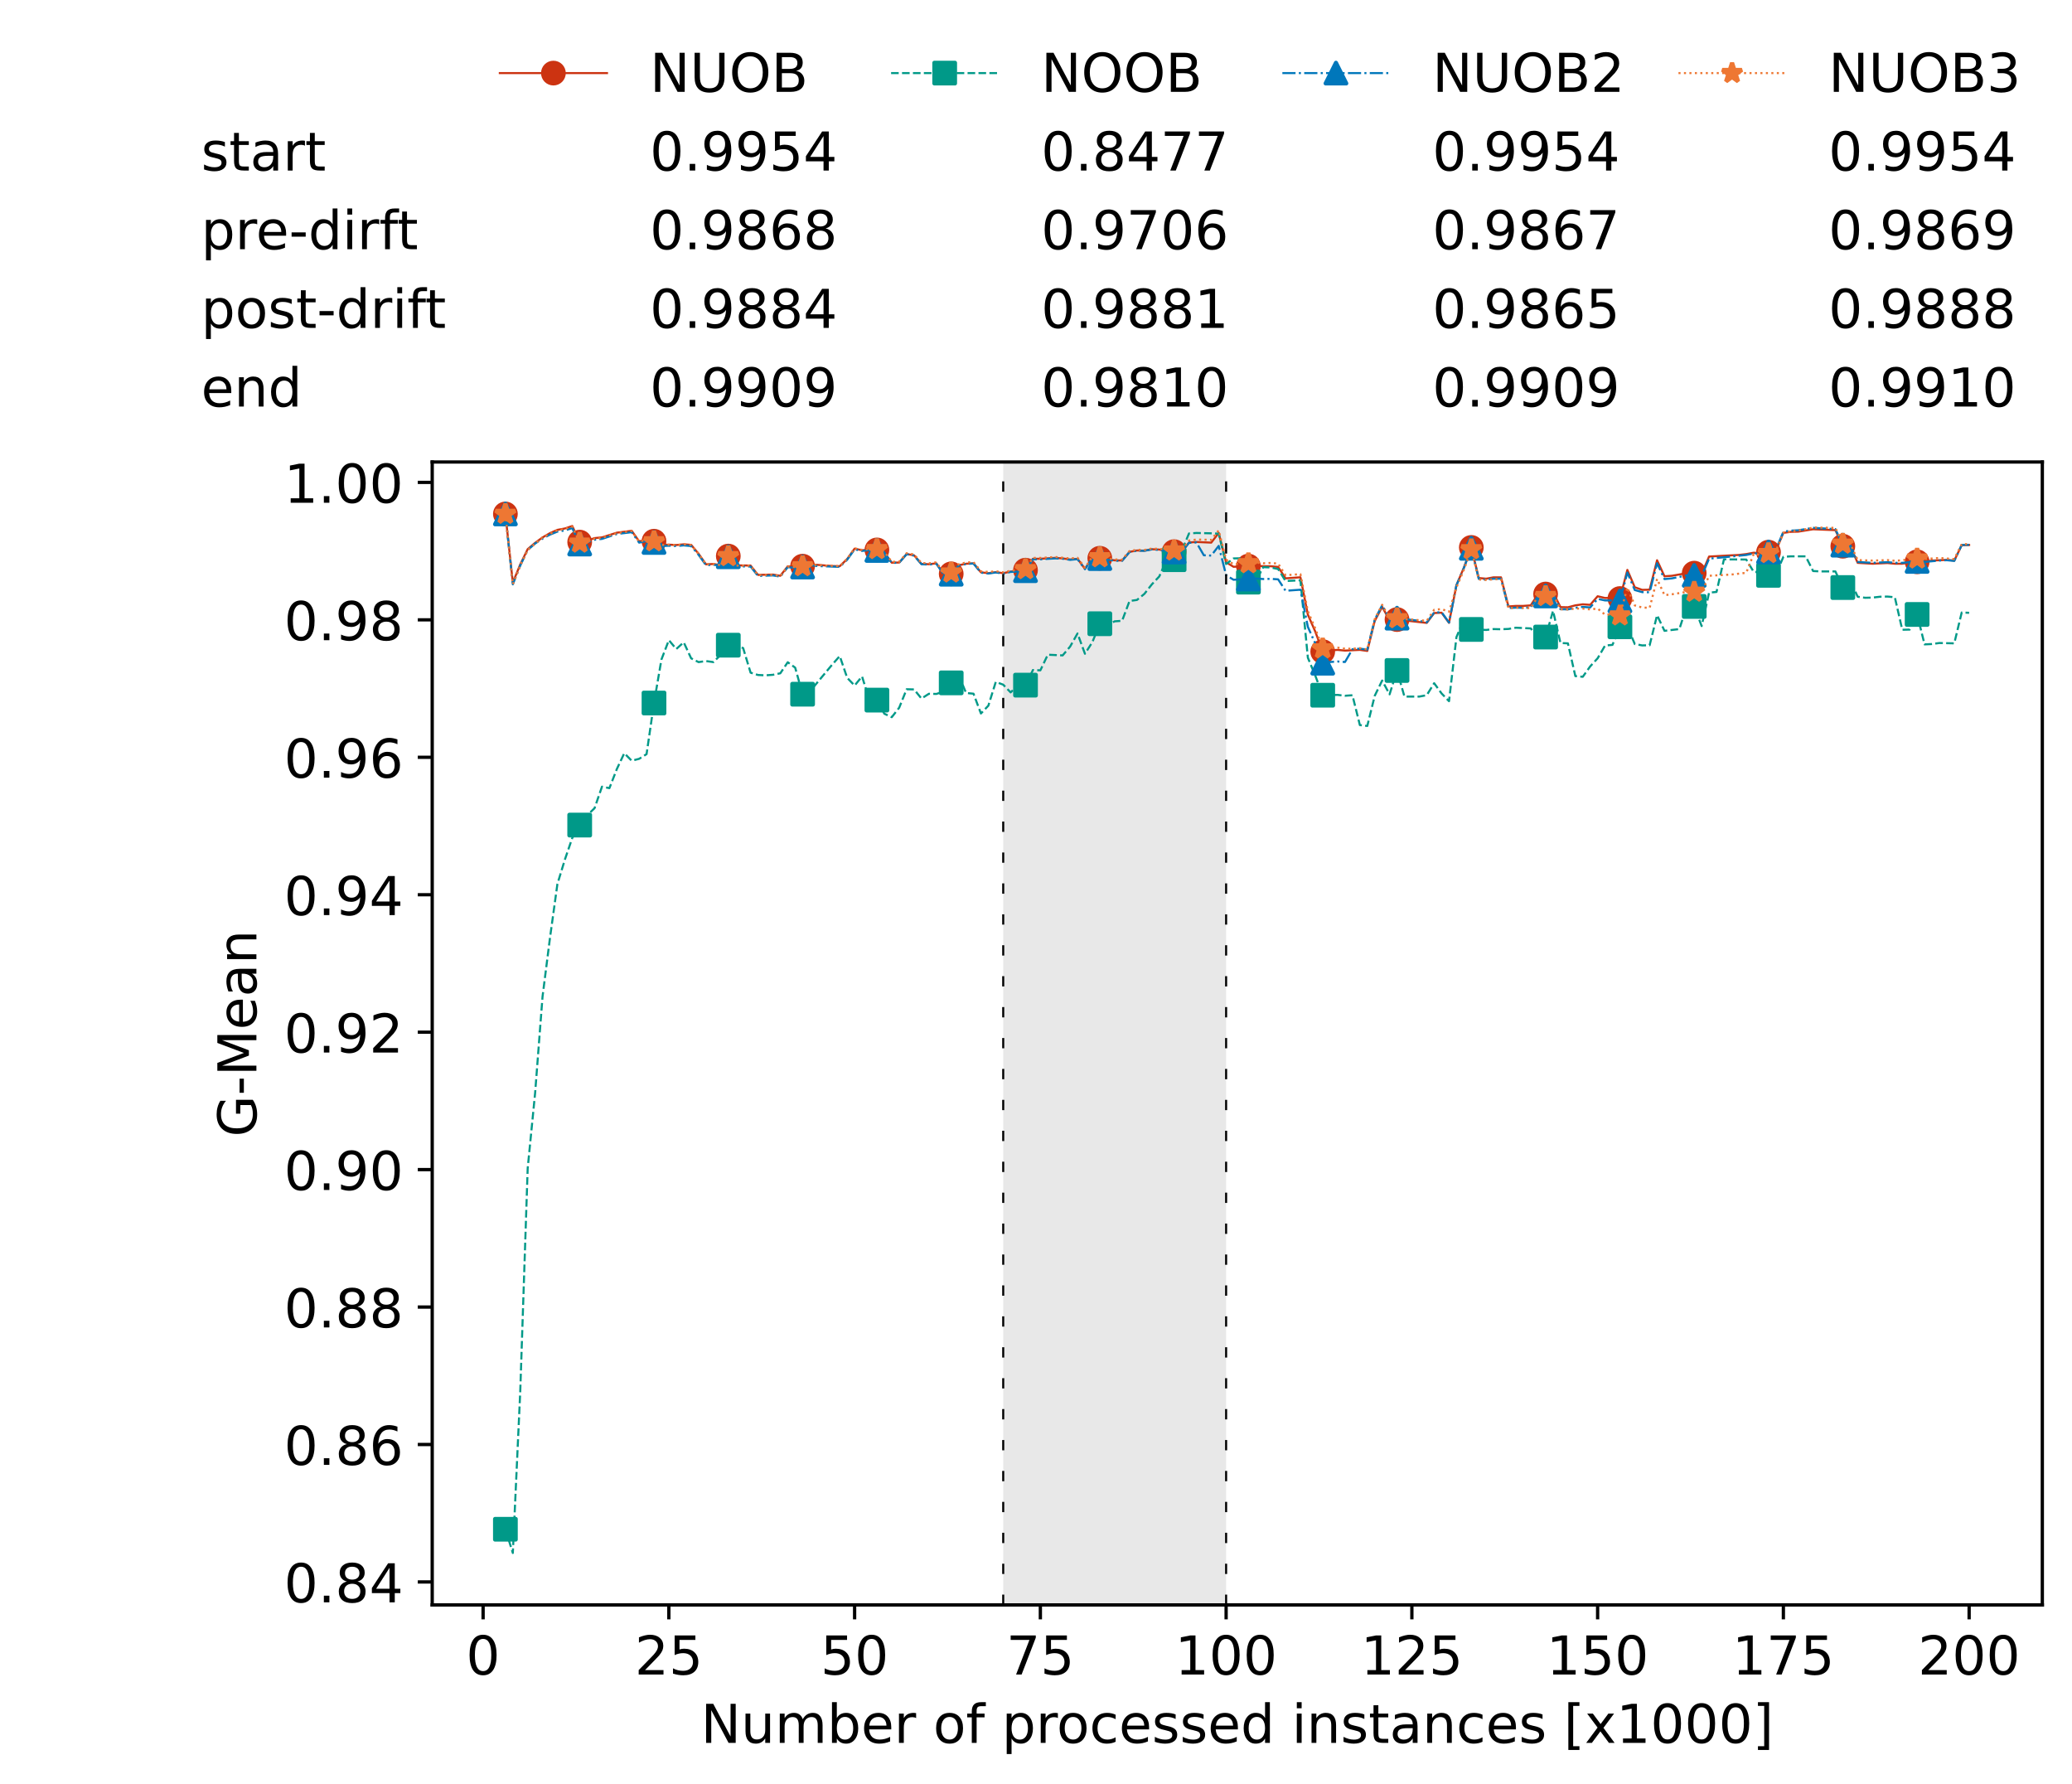 <?xml version="1.0" encoding="utf-8" standalone="no"?>
<!DOCTYPE svg PUBLIC "-//W3C//DTD SVG 1.1//EN"
  "http://www.w3.org/Graphics/SVG/1.1/DTD/svg11.dtd">
<!-- Created with matplotlib (https://matplotlib.org/) -->
<svg height="432.615pt" version="1.1" viewBox="0 0 502.65 432.615" width="502.65pt" xmlns="http://www.w3.org/2000/svg" xmlns:xlink="http://www.w3.org/1999/xlink">
 <defs>
  <style type="text/css">*{stroke-linecap:butt;stroke-linejoin:round;}</style>
 </defs>
 <g id="figure_1">
  <g id="patch_1">
   <path d="M 0 432.615 
L 502.65 432.615 
L 502.65 0 
L 0 0 
z
" style="fill:#ffffff;"/>
  </g>
  <g id="axes_1">
   <g id="patch_2">
    <path d="M 104.85 389.252 
L 495.45 389.252 
L 495.45 112.052 
L 104.85 112.052 
z
" style="fill:#ffffff;"/>
   </g>
   <g id="patch_3">
    <path clip-path="url(#p0deac976f2)" d="M 297.446 389.252 
L 297.446 112.052 
L 243.372 112.052 
L 243.372 389.252 
z
" style="fill:#d3d3d3;opacity:0.5;"/>
   </g>
   <g id="matplotlib.axis_1">
    <g id="xtick_1">
     <g id="line2d_1">
      <defs>
       <path d="M 0 0 
L 0 3.5 
" id="m74f709d9ab" style="stroke:#000000;stroke-width:0.8;"/>
      </defs>
      <g>
       <use style="stroke:#000000;stroke-width:0.8;" x="117.197" xlink:href="#m74f709d9ab" y="389.252"/>
      </g>
     </g>
     <g id="text_1">
      <!-- 0 -->
      <g transform="translate(113.061 406.13)scale(0.13 -0.13)">
       <defs>
        <path d="M 31.781 66.406 
Q 24.172 66.406 20.328 58.906 
Q 16.5 51.422 16.5 36.375 
Q 16.5 21.391 20.328 13.891 
Q 24.172 6.391 31.781 6.391 
Q 39.453 6.391 43.281 13.891 
Q 47.125 21.391 47.125 36.375 
Q 47.125 51.422 43.281 58.906 
Q 39.453 66.406 31.781 66.406 
z
M 31.781 74.219 
Q 44.047 74.219 50.516 64.516 
Q 56.984 54.828 56.984 36.375 
Q 56.984 17.969 50.516 8.266 
Q 44.047 -1.422 31.781 -1.422 
Q 19.531 -1.422 13.062 8.266 
Q 6.594 17.969 6.594 36.375 
Q 6.594 54.828 13.062 64.516 
Q 19.531 74.219 31.781 74.219 
z
" id="DejaVuSans-48"/>
       </defs>
       <use xlink:href="#DejaVuSans-48"/>
      </g>
     </g>
    </g>
    <g id="xtick_2">
     <g id="line2d_2">
      <g>
       <use style="stroke:#000000;stroke-width:0.8;" x="162.259" xlink:href="#m74f709d9ab" y="389.252"/>
      </g>
     </g>
     <g id="text_2">
      <!-- 25 -->
      <g transform="translate(153.988 406.13)scale(0.13 -0.13)">
       <defs>
        <path d="M 19.188 8.297 
L 53.609 8.297 
L 53.609 0 
L 7.328 0 
L 7.328 8.297 
Q 12.938 14.109 22.625 23.891 
Q 32.328 33.688 34.812 36.531 
Q 39.547 41.844 41.422 45.531 
Q 43.312 49.219 43.312 52.781 
Q 43.312 58.594 39.234 62.25 
Q 35.156 65.922 28.609 65.922 
Q 23.969 65.922 18.812 64.312 
Q 13.672 62.703 7.812 59.422 
L 7.812 69.391 
Q 13.766 71.781 18.938 73 
Q 24.125 74.219 28.422 74.219 
Q 39.75 74.219 46.484 68.547 
Q 53.219 62.891 53.219 53.422 
Q 53.219 48.922 51.531 44.891 
Q 49.859 40.875 45.406 35.406 
Q 44.188 33.984 37.641 27.219 
Q 31.109 20.453 19.188 8.297 
z
" id="DejaVuSans-50"/>
        <path d="M 10.797 72.906 
L 49.516 72.906 
L 49.516 64.594 
L 19.828 64.594 
L 19.828 46.734 
Q 21.969 47.469 24.109 47.828 
Q 26.266 48.188 28.422 48.188 
Q 40.625 48.188 47.75 41.5 
Q 54.891 34.812 54.891 23.391 
Q 54.891 11.625 47.562 5.094 
Q 40.234 -1.422 26.906 -1.422 
Q 22.312 -1.422 17.547 -0.641 
Q 12.797 0.141 7.719 1.703 
L 7.719 11.625 
Q 12.109 9.234 16.797 8.062 
Q 21.484 6.891 26.703 6.891 
Q 35.156 6.891 40.078 11.328 
Q 45.016 15.766 45.016 23.391 
Q 45.016 31 40.078 35.438 
Q 35.156 39.891 26.703 39.891 
Q 22.75 39.891 18.812 39.016 
Q 14.891 38.141 10.797 36.281 
z
" id="DejaVuSans-53"/>
       </defs>
       <use xlink:href="#DejaVuSans-50"/>
       <use x="63.623" xlink:href="#DejaVuSans-53"/>
      </g>
     </g>
    </g>
    <g id="xtick_3">
     <g id="line2d_3">
      <g>
       <use style="stroke:#000000;stroke-width:0.8;" x="207.322" xlink:href="#m74f709d9ab" y="389.252"/>
      </g>
     </g>
     <g id="text_3">
      <!-- 50 -->
      <g transform="translate(199.05 406.13)scale(0.13 -0.13)">
       <use xlink:href="#DejaVuSans-53"/>
       <use x="63.623" xlink:href="#DejaVuSans-48"/>
      </g>
     </g>
    </g>
    <g id="xtick_4">
     <g id="line2d_4">
      <g>
       <use style="stroke:#000000;stroke-width:0.8;" x="252.384" xlink:href="#m74f709d9ab" y="389.252"/>
      </g>
     </g>
     <g id="text_4">
      <!-- 75 -->
      <g transform="translate(244.113 406.13)scale(0.13 -0.13)">
       <defs>
        <path d="M 8.203 72.906 
L 55.078 72.906 
L 55.078 68.703 
L 28.609 0 
L 18.312 0 
L 43.219 64.594 
L 8.203 64.594 
z
" id="DejaVuSans-55"/>
       </defs>
       <use xlink:href="#DejaVuSans-55"/>
       <use x="63.623" xlink:href="#DejaVuSans-53"/>
      </g>
     </g>
    </g>
    <g id="xtick_5">
     <g id="line2d_5">
      <g>
       <use style="stroke:#000000;stroke-width:0.8;" x="297.446" xlink:href="#m74f709d9ab" y="389.252"/>
      </g>
     </g>
     <g id="text_5">
      <!-- 100 -->
      <g transform="translate(285.039 406.13)scale(0.13 -0.13)">
       <defs>
        <path d="M 12.406 8.297 
L 28.516 8.297 
L 28.516 63.922 
L 10.984 60.406 
L 10.984 69.391 
L 28.422 72.906 
L 38.281 72.906 
L 38.281 8.297 
L 54.391 8.297 
L 54.391 0 
L 12.406 0 
z
" id="DejaVuSans-49"/>
       </defs>
       <use xlink:href="#DejaVuSans-49"/>
       <use x="63.623" xlink:href="#DejaVuSans-48"/>
       <use x="127.246" xlink:href="#DejaVuSans-48"/>
      </g>
     </g>
    </g>
    <g id="xtick_6">
     <g id="line2d_6">
      <g>
       <use style="stroke:#000000;stroke-width:0.8;" x="342.509" xlink:href="#m74f709d9ab" y="389.252"/>
      </g>
     </g>
     <g id="text_6">
      <!-- 125 -->
      <g transform="translate(330.102 406.13)scale(0.13 -0.13)">
       <use xlink:href="#DejaVuSans-49"/>
       <use x="63.623" xlink:href="#DejaVuSans-50"/>
       <use x="127.246" xlink:href="#DejaVuSans-53"/>
      </g>
     </g>
    </g>
    <g id="xtick_7">
     <g id="line2d_7">
      <g>
       <use style="stroke:#000000;stroke-width:0.8;" x="387.571" xlink:href="#m74f709d9ab" y="389.252"/>
      </g>
     </g>
     <g id="text_7">
      <!-- 150 -->
      <g transform="translate(375.164 406.13)scale(0.13 -0.13)">
       <use xlink:href="#DejaVuSans-49"/>
       <use x="63.623" xlink:href="#DejaVuSans-53"/>
       <use x="127.246" xlink:href="#DejaVuSans-48"/>
      </g>
     </g>
    </g>
    <g id="xtick_8">
     <g id="line2d_8">
      <g>
       <use style="stroke:#000000;stroke-width:0.8;" x="432.633" xlink:href="#m74f709d9ab" y="389.252"/>
      </g>
     </g>
     <g id="text_8">
      <!-- 175 -->
      <g transform="translate(420.226 406.13)scale(0.13 -0.13)">
       <use xlink:href="#DejaVuSans-49"/>
       <use x="63.623" xlink:href="#DejaVuSans-55"/>
       <use x="127.246" xlink:href="#DejaVuSans-53"/>
      </g>
     </g>
    </g>
    <g id="xtick_9">
     <g id="line2d_9">
      <g>
       <use style="stroke:#000000;stroke-width:0.8;" x="477.695" xlink:href="#m74f709d9ab" y="389.252"/>
      </g>
     </g>
     <g id="text_9">
      <!-- 200 -->
      <g transform="translate(465.289 406.13)scale(0.13 -0.13)">
       <use xlink:href="#DejaVuSans-50"/>
       <use x="63.623" xlink:href="#DejaVuSans-48"/>
       <use x="127.246" xlink:href="#DejaVuSans-48"/>
      </g>
     </g>
    </g>
    <g id="text_10">
     <!-- Number of processed instances [x1000] -->
     <g transform="translate(170.025 422.711)scale(0.13 -0.13)">
      <defs>
       <path d="M 9.812 72.906 
L 23.094 72.906 
L 55.422 11.922 
L 55.422 72.906 
L 64.984 72.906 
L 64.984 0 
L 51.703 0 
L 19.391 60.984 
L 19.391 0 
L 9.812 0 
z
" id="DejaVuSans-78"/>
       <path d="M 8.5 21.578 
L 8.5 54.688 
L 17.484 54.688 
L 17.484 21.922 
Q 17.484 14.156 20.5 10.266 
Q 23.531 6.391 29.594 6.391 
Q 36.859 6.391 41.078 11.031 
Q 45.312 15.672 45.312 23.688 
L 45.312 54.688 
L 54.297 54.688 
L 54.297 0 
L 45.312 0 
L 45.312 8.406 
Q 42.047 3.422 37.719 1 
Q 33.406 -1.422 27.688 -1.422 
Q 18.266 -1.422 13.375 4.438 
Q 8.5 10.297 8.5 21.578 
z
M 31.109 56 
z
" id="DejaVuSans-117"/>
       <path d="M 52 44.188 
Q 55.375 50.25 60.062 53.125 
Q 64.75 56 71.094 56 
Q 79.641 56 84.281 50.016 
Q 88.922 44.047 88.922 33.016 
L 88.922 0 
L 79.891 0 
L 79.891 32.719 
Q 79.891 40.578 77.094 44.375 
Q 74.312 48.188 68.609 48.188 
Q 61.625 48.188 57.562 43.547 
Q 53.516 38.922 53.516 30.906 
L 53.516 0 
L 44.484 0 
L 44.484 32.719 
Q 44.484 40.625 41.703 44.406 
Q 38.922 48.188 33.109 48.188 
Q 26.219 48.188 22.156 43.531 
Q 18.109 38.875 18.109 30.906 
L 18.109 0 
L 9.078 0 
L 9.078 54.688 
L 18.109 54.688 
L 18.109 46.188 
Q 21.188 51.219 25.484 53.609 
Q 29.781 56 35.688 56 
Q 41.656 56 45.828 52.969 
Q 50 49.953 52 44.188 
z
" id="DejaVuSans-109"/>
       <path d="M 48.688 27.297 
Q 48.688 37.203 44.609 42.844 
Q 40.531 48.484 33.406 48.484 
Q 26.266 48.484 22.188 42.844 
Q 18.109 37.203 18.109 27.297 
Q 18.109 17.391 22.188 11.75 
Q 26.266 6.109 33.406 6.109 
Q 40.531 6.109 44.609 11.75 
Q 48.688 17.391 48.688 27.297 
z
M 18.109 46.391 
Q 20.953 51.266 25.266 53.625 
Q 29.594 56 35.594 56 
Q 45.562 56 51.781 48.094 
Q 58.016 40.188 58.016 27.297 
Q 58.016 14.406 51.781 6.484 
Q 45.562 -1.422 35.594 -1.422 
Q 29.594 -1.422 25.266 0.953 
Q 20.953 3.328 18.109 8.203 
L 18.109 0 
L 9.078 0 
L 9.078 75.984 
L 18.109 75.984 
z
" id="DejaVuSans-98"/>
       <path d="M 56.203 29.594 
L 56.203 25.203 
L 14.891 25.203 
Q 15.484 15.922 20.484 11.062 
Q 25.484 6.203 34.422 6.203 
Q 39.594 6.203 44.453 7.469 
Q 49.312 8.734 54.109 11.281 
L 54.109 2.781 
Q 49.266 0.734 44.188 -0.344 
Q 39.109 -1.422 33.891 -1.422 
Q 20.797 -1.422 13.156 6.188 
Q 5.516 13.812 5.516 26.812 
Q 5.516 40.234 12.766 48.109 
Q 20.016 56 32.328 56 
Q 43.359 56 49.781 48.891 
Q 56.203 41.797 56.203 29.594 
z
M 47.219 32.234 
Q 47.125 39.594 43.094 43.984 
Q 39.062 48.391 32.422 48.391 
Q 24.906 48.391 20.391 44.141 
Q 15.875 39.891 15.188 32.172 
z
" id="DejaVuSans-101"/>
       <path d="M 41.109 46.297 
Q 39.594 47.172 37.812 47.578 
Q 36.031 48 33.891 48 
Q 26.266 48 22.188 43.047 
Q 18.109 38.094 18.109 28.812 
L 18.109 0 
L 9.078 0 
L 9.078 54.688 
L 18.109 54.688 
L 18.109 46.188 
Q 20.953 51.172 25.484 53.578 
Q 30.031 56 36.531 56 
Q 37.453 56 38.578 55.875 
Q 39.703 55.766 41.062 55.516 
z
" id="DejaVuSans-114"/>
       <path id="DejaVuSans-32"/>
       <path d="M 30.609 48.391 
Q 23.391 48.391 19.188 42.75 
Q 14.984 37.109 14.984 27.297 
Q 14.984 17.484 19.156 11.844 
Q 23.344 6.203 30.609 6.203 
Q 37.797 6.203 41.984 11.859 
Q 46.188 17.531 46.188 27.297 
Q 46.188 37.016 41.984 42.703 
Q 37.797 48.391 30.609 48.391 
z
M 30.609 56 
Q 42.328 56 49.016 48.375 
Q 55.719 40.766 55.719 27.297 
Q 55.719 13.875 49.016 6.219 
Q 42.328 -1.422 30.609 -1.422 
Q 18.844 -1.422 12.172 6.219 
Q 5.516 13.875 5.516 27.297 
Q 5.516 40.766 12.172 48.375 
Q 18.844 56 30.609 56 
z
" id="DejaVuSans-111"/>
       <path d="M 37.109 75.984 
L 37.109 68.5 
L 28.516 68.5 
Q 23.688 68.5 21.797 66.547 
Q 19.922 64.594 19.922 59.516 
L 19.922 54.688 
L 34.719 54.688 
L 34.719 47.703 
L 19.922 47.703 
L 19.922 0 
L 10.891 0 
L 10.891 47.703 
L 2.297 47.703 
L 2.297 54.688 
L 10.891 54.688 
L 10.891 58.5 
Q 10.891 67.625 15.141 71.797 
Q 19.391 75.984 28.609 75.984 
z
" id="DejaVuSans-102"/>
       <path d="M 18.109 8.203 
L 18.109 -20.797 
L 9.078 -20.797 
L 9.078 54.688 
L 18.109 54.688 
L 18.109 46.391 
Q 20.953 51.266 25.266 53.625 
Q 29.594 56 35.594 56 
Q 45.562 56 51.781 48.094 
Q 58.016 40.188 58.016 27.297 
Q 58.016 14.406 51.781 6.484 
Q 45.562 -1.422 35.594 -1.422 
Q 29.594 -1.422 25.266 0.953 
Q 20.953 3.328 18.109 8.203 
z
M 48.688 27.297 
Q 48.688 37.203 44.609 42.844 
Q 40.531 48.484 33.406 48.484 
Q 26.266 48.484 22.188 42.844 
Q 18.109 37.203 18.109 27.297 
Q 18.109 17.391 22.188 11.75 
Q 26.266 6.109 33.406 6.109 
Q 40.531 6.109 44.609 11.75 
Q 48.688 17.391 48.688 27.297 
z
" id="DejaVuSans-112"/>
       <path d="M 48.781 52.594 
L 48.781 44.188 
Q 44.969 46.297 41.141 47.344 
Q 37.312 48.391 33.406 48.391 
Q 24.656 48.391 19.812 42.844 
Q 14.984 37.312 14.984 27.297 
Q 14.984 17.281 19.812 11.734 
Q 24.656 6.203 33.406 6.203 
Q 37.312 6.203 41.141 7.25 
Q 44.969 8.297 48.781 10.406 
L 48.781 2.094 
Q 45.016 0.344 40.984 -0.531 
Q 36.969 -1.422 32.422 -1.422 
Q 20.062 -1.422 12.781 6.344 
Q 5.516 14.109 5.516 27.297 
Q 5.516 40.672 12.859 48.328 
Q 20.219 56 33.016 56 
Q 37.156 56 41.109 55.141 
Q 45.062 54.297 48.781 52.594 
z
" id="DejaVuSans-99"/>
       <path d="M 44.281 53.078 
L 44.281 44.578 
Q 40.484 46.531 36.375 47.5 
Q 32.281 48.484 27.875 48.484 
Q 21.188 48.484 17.844 46.438 
Q 14.5 44.391 14.5 40.281 
Q 14.5 37.156 16.891 35.375 
Q 19.281 33.594 26.516 31.984 
L 29.594 31.297 
Q 39.156 29.25 43.188 25.516 
Q 47.219 21.781 47.219 15.094 
Q 47.219 7.469 41.188 3.016 
Q 35.156 -1.422 24.609 -1.422 
Q 20.219 -1.422 15.453 -0.562 
Q 10.688 0.297 5.422 2 
L 5.422 11.281 
Q 10.406 8.688 15.234 7.391 
Q 20.062 6.109 24.812 6.109 
Q 31.156 6.109 34.562 8.281 
Q 37.984 10.453 37.984 14.406 
Q 37.984 18.062 35.516 20.016 
Q 33.062 21.969 24.703 23.781 
L 21.578 24.516 
Q 13.234 26.266 9.516 29.906 
Q 5.812 33.547 5.812 39.891 
Q 5.812 47.609 11.281 51.797 
Q 16.75 56 26.812 56 
Q 31.781 56 36.172 55.266 
Q 40.578 54.547 44.281 53.078 
z
" id="DejaVuSans-115"/>
       <path d="M 45.406 46.391 
L 45.406 75.984 
L 54.391 75.984 
L 54.391 0 
L 45.406 0 
L 45.406 8.203 
Q 42.578 3.328 38.25 0.953 
Q 33.938 -1.422 27.875 -1.422 
Q 17.969 -1.422 11.734 6.484 
Q 5.516 14.406 5.516 27.297 
Q 5.516 40.188 11.734 48.094 
Q 17.969 56 27.875 56 
Q 33.938 56 38.25 53.625 
Q 42.578 51.266 45.406 46.391 
z
M 14.797 27.297 
Q 14.797 17.391 18.875 11.75 
Q 22.953 6.109 30.078 6.109 
Q 37.203 6.109 41.297 11.75 
Q 45.406 17.391 45.406 27.297 
Q 45.406 37.203 41.297 42.844 
Q 37.203 48.484 30.078 48.484 
Q 22.953 48.484 18.875 42.844 
Q 14.797 37.203 14.797 27.297 
z
" id="DejaVuSans-100"/>
       <path d="M 9.422 54.688 
L 18.406 54.688 
L 18.406 0 
L 9.422 0 
z
M 9.422 75.984 
L 18.406 75.984 
L 18.406 64.594 
L 9.422 64.594 
z
" id="DejaVuSans-105"/>
       <path d="M 54.891 33.016 
L 54.891 0 
L 45.906 0 
L 45.906 32.719 
Q 45.906 40.484 42.875 44.328 
Q 39.844 48.188 33.797 48.188 
Q 26.516 48.188 22.312 43.547 
Q 18.109 38.922 18.109 30.906 
L 18.109 0 
L 9.078 0 
L 9.078 54.688 
L 18.109 54.688 
L 18.109 46.188 
Q 21.344 51.125 25.703 53.562 
Q 30.078 56 35.797 56 
Q 45.219 56 50.047 50.172 
Q 54.891 44.344 54.891 33.016 
z
" id="DejaVuSans-110"/>
       <path d="M 18.312 70.219 
L 18.312 54.688 
L 36.812 54.688 
L 36.812 47.703 
L 18.312 47.703 
L 18.312 18.016 
Q 18.312 11.328 20.141 9.422 
Q 21.969 7.516 27.594 7.516 
L 36.812 7.516 
L 36.812 0 
L 27.594 0 
Q 17.188 0 13.234 3.875 
Q 9.281 7.766 9.281 18.016 
L 9.281 47.703 
L 2.688 47.703 
L 2.688 54.688 
L 9.281 54.688 
L 9.281 70.219 
z
" id="DejaVuSans-116"/>
       <path d="M 34.281 27.484 
Q 23.391 27.484 19.188 25 
Q 14.984 22.516 14.984 16.5 
Q 14.984 11.719 18.141 8.906 
Q 21.297 6.109 26.703 6.109 
Q 34.188 6.109 38.703 11.406 
Q 43.219 16.703 43.219 25.484 
L 43.219 27.484 
z
M 52.203 31.203 
L 52.203 0 
L 43.219 0 
L 43.219 8.297 
Q 40.141 3.328 35.547 0.953 
Q 30.953 -1.422 24.312 -1.422 
Q 15.922 -1.422 10.953 3.297 
Q 6 8.016 6 15.922 
Q 6 25.141 12.172 29.828 
Q 18.359 34.516 30.609 34.516 
L 43.219 34.516 
L 43.219 35.406 
Q 43.219 41.609 39.141 45 
Q 35.062 48.391 27.688 48.391 
Q 23 48.391 18.547 47.266 
Q 14.109 46.141 10.016 43.891 
L 10.016 52.203 
Q 14.938 54.109 19.578 55.047 
Q 24.219 56 28.609 56 
Q 40.484 56 46.344 49.844 
Q 52.203 43.703 52.203 31.203 
z
" id="DejaVuSans-97"/>
       <path d="M 8.594 75.984 
L 29.297 75.984 
L 29.297 69 
L 17.578 69 
L 17.578 -6.203 
L 29.297 -6.203 
L 29.297 -13.188 
L 8.594 -13.188 
z
" id="DejaVuSans-91"/>
       <path d="M 54.891 54.688 
L 35.109 28.078 
L 55.906 0 
L 45.312 0 
L 29.391 21.484 
L 13.484 0 
L 2.875 0 
L 24.125 28.609 
L 4.688 54.688 
L 15.281 54.688 
L 29.781 35.203 
L 44.281 54.688 
z
" id="DejaVuSans-120"/>
       <path d="M 30.422 75.984 
L 30.422 -13.188 
L 9.719 -13.188 
L 9.719 -6.203 
L 21.391 -6.203 
L 21.391 69 
L 9.719 69 
L 9.719 75.984 
z
" id="DejaVuSans-93"/>
      </defs>
      <use xlink:href="#DejaVuSans-78"/>
      <use x="74.805" xlink:href="#DejaVuSans-117"/>
      <use x="138.184" xlink:href="#DejaVuSans-109"/>
      <use x="235.596" xlink:href="#DejaVuSans-98"/>
      <use x="299.072" xlink:href="#DejaVuSans-101"/>
      <use x="360.596" xlink:href="#DejaVuSans-114"/>
      <use x="401.709" xlink:href="#DejaVuSans-32"/>
      <use x="433.496" xlink:href="#DejaVuSans-111"/>
      <use x="494.678" xlink:href="#DejaVuSans-102"/>
      <use x="529.883" xlink:href="#DejaVuSans-32"/>
      <use x="561.67" xlink:href="#DejaVuSans-112"/>
      <use x="625.146" xlink:href="#DejaVuSans-114"/>
      <use x="664.01" xlink:href="#DejaVuSans-111"/>
      <use x="725.191" xlink:href="#DejaVuSans-99"/>
      <use x="780.172" xlink:href="#DejaVuSans-101"/>
      <use x="841.695" xlink:href="#DejaVuSans-115"/>
      <use x="893.795" xlink:href="#DejaVuSans-115"/>
      <use x="945.895" xlink:href="#DejaVuSans-101"/>
      <use x="1007.418" xlink:href="#DejaVuSans-100"/>
      <use x="1070.895" xlink:href="#DejaVuSans-32"/>
      <use x="1102.682" xlink:href="#DejaVuSans-105"/>
      <use x="1130.465" xlink:href="#DejaVuSans-110"/>
      <use x="1193.844" xlink:href="#DejaVuSans-115"/>
      <use x="1245.943" xlink:href="#DejaVuSans-116"/>
      <use x="1285.152" xlink:href="#DejaVuSans-97"/>
      <use x="1346.432" xlink:href="#DejaVuSans-110"/>
      <use x="1409.811" xlink:href="#DejaVuSans-99"/>
      <use x="1464.791" xlink:href="#DejaVuSans-101"/>
      <use x="1526.314" xlink:href="#DejaVuSans-115"/>
      <use x="1578.414" xlink:href="#DejaVuSans-32"/>
      <use x="1610.201" xlink:href="#DejaVuSans-91"/>
      <use x="1649.215" xlink:href="#DejaVuSans-120"/>
      <use x="1708.395" xlink:href="#DejaVuSans-49"/>
      <use x="1772.018" xlink:href="#DejaVuSans-48"/>
      <use x="1835.641" xlink:href="#DejaVuSans-48"/>
      <use x="1899.264" xlink:href="#DejaVuSans-48"/>
      <use x="1962.887" xlink:href="#DejaVuSans-93"/>
     </g>
    </g>
   </g>
   <g id="matplotlib.axis_2">
    <g id="ytick_1">
     <g id="line2d_10">
      <defs>
       <path d="M 0 0 
L -3.5 0 
" id="m77e30ed28f" style="stroke:#000000;stroke-width:0.8;"/>
      </defs>
      <g>
       <use style="stroke:#000000;stroke-width:0.8;" x="104.85" xlink:href="#m77e30ed28f" y="383.68"/>
      </g>
     </g>
     <g id="text_11">
      <!-- 0.84 -->
      <g transform="translate(68.905 388.619)scale(0.13 -0.13)">
       <defs>
        <path d="M 10.688 12.406 
L 21 12.406 
L 21 0 
L 10.688 0 
z
" id="DejaVuSans-46"/>
        <path d="M 31.781 34.625 
Q 24.75 34.625 20.719 30.859 
Q 16.703 27.094 16.703 20.516 
Q 16.703 13.922 20.719 10.156 
Q 24.75 6.391 31.781 6.391 
Q 38.812 6.391 42.859 10.172 
Q 46.922 13.969 46.922 20.516 
Q 46.922 27.094 42.891 30.859 
Q 38.875 34.625 31.781 34.625 
z
M 21.922 38.812 
Q 15.578 40.375 12.031 44.719 
Q 8.5 49.078 8.5 55.328 
Q 8.5 64.062 14.719 69.141 
Q 20.953 74.219 31.781 74.219 
Q 42.672 74.219 48.875 69.141 
Q 55.078 64.062 55.078 55.328 
Q 55.078 49.078 51.531 44.719 
Q 48 40.375 41.703 38.812 
Q 48.828 37.156 52.797 32.312 
Q 56.781 27.484 56.781 20.516 
Q 56.781 9.906 50.312 4.234 
Q 43.844 -1.422 31.781 -1.422 
Q 19.734 -1.422 13.25 4.234 
Q 6.781 9.906 6.781 20.516 
Q 6.781 27.484 10.781 32.312 
Q 14.797 37.156 21.922 38.812 
z
M 18.312 54.391 
Q 18.312 48.734 21.844 45.562 
Q 25.391 42.391 31.781 42.391 
Q 38.141 42.391 41.719 45.562 
Q 45.312 48.734 45.312 54.391 
Q 45.312 60.062 41.719 63.234 
Q 38.141 66.406 31.781 66.406 
Q 25.391 66.406 21.844 63.234 
Q 18.312 60.062 18.312 54.391 
z
" id="DejaVuSans-56"/>
        <path d="M 37.797 64.312 
L 12.891 25.391 
L 37.797 25.391 
z
M 35.203 72.906 
L 47.609 72.906 
L 47.609 25.391 
L 58.016 25.391 
L 58.016 17.188 
L 47.609 17.188 
L 47.609 0 
L 37.797 0 
L 37.797 17.188 
L 4.891 17.188 
L 4.891 26.703 
z
" id="DejaVuSans-52"/>
       </defs>
       <use xlink:href="#DejaVuSans-48"/>
       <use x="63.623" xlink:href="#DejaVuSans-46"/>
       <use x="95.41" xlink:href="#DejaVuSans-56"/>
       <use x="159.033" xlink:href="#DejaVuSans-52"/>
      </g>
     </g>
    </g>
    <g id="ytick_2">
     <g id="line2d_11">
      <g>
       <use style="stroke:#000000;stroke-width:0.8;" x="104.85" xlink:href="#m77e30ed28f" y="350.344"/>
      </g>
     </g>
     <g id="text_12">
      <!-- 0.86 -->
      <g transform="translate(68.905 355.283)scale(0.13 -0.13)">
       <defs>
        <path d="M 33.016 40.375 
Q 26.375 40.375 22.484 35.828 
Q 18.609 31.297 18.609 23.391 
Q 18.609 15.531 22.484 10.953 
Q 26.375 6.391 33.016 6.391 
Q 39.656 6.391 43.531 10.953 
Q 47.406 15.531 47.406 23.391 
Q 47.406 31.297 43.531 35.828 
Q 39.656 40.375 33.016 40.375 
z
M 52.594 71.297 
L 52.594 62.312 
Q 48.875 64.062 45.094 64.984 
Q 41.312 65.922 37.594 65.922 
Q 27.828 65.922 22.672 59.328 
Q 17.531 52.734 16.797 39.406 
Q 19.672 43.656 24.016 45.922 
Q 28.375 48.188 33.594 48.188 
Q 44.578 48.188 50.953 41.516 
Q 57.328 34.859 57.328 23.391 
Q 57.328 12.156 50.688 5.359 
Q 44.047 -1.422 33.016 -1.422 
Q 20.359 -1.422 13.672 8.266 
Q 6.984 17.969 6.984 36.375 
Q 6.984 53.656 15.188 63.938 
Q 23.391 74.219 37.203 74.219 
Q 40.922 74.219 44.703 73.484 
Q 48.484 72.75 52.594 71.297 
z
" id="DejaVuSans-54"/>
       </defs>
       <use xlink:href="#DejaVuSans-48"/>
       <use x="63.623" xlink:href="#DejaVuSans-46"/>
       <use x="95.41" xlink:href="#DejaVuSans-56"/>
       <use x="159.033" xlink:href="#DejaVuSans-54"/>
      </g>
     </g>
    </g>
    <g id="ytick_3">
     <g id="line2d_12">
      <g>
       <use style="stroke:#000000;stroke-width:0.8;" x="104.85" xlink:href="#m77e30ed28f" y="317.009"/>
      </g>
     </g>
     <g id="text_13">
      <!-- 0.88 -->
      <g transform="translate(68.905 321.948)scale(0.13 -0.13)">
       <use xlink:href="#DejaVuSans-48"/>
       <use x="63.623" xlink:href="#DejaVuSans-46"/>
       <use x="95.41" xlink:href="#DejaVuSans-56"/>
       <use x="159.033" xlink:href="#DejaVuSans-56"/>
      </g>
     </g>
    </g>
    <g id="ytick_4">
     <g id="line2d_13">
      <g>
       <use style="stroke:#000000;stroke-width:0.8;" x="104.85" xlink:href="#m77e30ed28f" y="283.673"/>
      </g>
     </g>
     <g id="text_14">
      <!-- 0.90 -->
      <g transform="translate(68.905 288.612)scale(0.13 -0.13)">
       <defs>
        <path d="M 10.984 1.516 
L 10.984 10.5 
Q 14.703 8.734 18.5 7.812 
Q 22.312 6.891 25.984 6.891 
Q 35.75 6.891 40.891 13.453 
Q 46.047 20.016 46.781 33.406 
Q 43.953 29.203 39.594 26.953 
Q 35.25 24.703 29.984 24.703 
Q 19.047 24.703 12.672 31.312 
Q 6.297 37.938 6.297 49.422 
Q 6.297 60.641 12.938 67.422 
Q 19.578 74.219 30.609 74.219 
Q 43.266 74.219 49.922 64.516 
Q 56.594 54.828 56.594 36.375 
Q 56.594 19.141 48.406 8.859 
Q 40.234 -1.422 26.422 -1.422 
Q 22.703 -1.422 18.891 -0.688 
Q 15.094 0.047 10.984 1.516 
z
M 30.609 32.422 
Q 37.25 32.422 41.125 36.953 
Q 45.016 41.5 45.016 49.422 
Q 45.016 57.281 41.125 61.844 
Q 37.25 66.406 30.609 66.406 
Q 23.969 66.406 20.094 61.844 
Q 16.219 57.281 16.219 49.422 
Q 16.219 41.5 20.094 36.953 
Q 23.969 32.422 30.609 32.422 
z
" id="DejaVuSans-57"/>
       </defs>
       <use xlink:href="#DejaVuSans-48"/>
       <use x="63.623" xlink:href="#DejaVuSans-46"/>
       <use x="95.41" xlink:href="#DejaVuSans-57"/>
       <use x="159.033" xlink:href="#DejaVuSans-48"/>
      </g>
     </g>
    </g>
    <g id="ytick_5">
     <g id="line2d_14">
      <g>
       <use style="stroke:#000000;stroke-width:0.8;" x="104.85" xlink:href="#m77e30ed28f" y="250.338"/>
      </g>
     </g>
     <g id="text_15">
      <!-- 0.92 -->
      <g transform="translate(68.905 255.277)scale(0.13 -0.13)">
       <use xlink:href="#DejaVuSans-48"/>
       <use x="63.623" xlink:href="#DejaVuSans-46"/>
       <use x="95.41" xlink:href="#DejaVuSans-57"/>
       <use x="159.033" xlink:href="#DejaVuSans-50"/>
      </g>
     </g>
    </g>
    <g id="ytick_6">
     <g id="line2d_15">
      <g>
       <use style="stroke:#000000;stroke-width:0.8;" x="104.85" xlink:href="#m77e30ed28f" y="217.003"/>
      </g>
     </g>
     <g id="text_16">
      <!-- 0.94 -->
      <g transform="translate(68.905 221.942)scale(0.13 -0.13)">
       <use xlink:href="#DejaVuSans-48"/>
       <use x="63.623" xlink:href="#DejaVuSans-46"/>
       <use x="95.41" xlink:href="#DejaVuSans-57"/>
       <use x="159.033" xlink:href="#DejaVuSans-52"/>
      </g>
     </g>
    </g>
    <g id="ytick_7">
     <g id="line2d_16">
      <g>
       <use style="stroke:#000000;stroke-width:0.8;" x="104.85" xlink:href="#m77e30ed28f" y="183.667"/>
      </g>
     </g>
     <g id="text_17">
      <!-- 0.96 -->
      <g transform="translate(68.905 188.606)scale(0.13 -0.13)">
       <use xlink:href="#DejaVuSans-48"/>
       <use x="63.623" xlink:href="#DejaVuSans-46"/>
       <use x="95.41" xlink:href="#DejaVuSans-57"/>
       <use x="159.033" xlink:href="#DejaVuSans-54"/>
      </g>
     </g>
    </g>
    <g id="ytick_8">
     <g id="line2d_17">
      <g>
       <use style="stroke:#000000;stroke-width:0.8;" x="104.85" xlink:href="#m77e30ed28f" y="150.332"/>
      </g>
     </g>
     <g id="text_18">
      <!-- 0.98 -->
      <g transform="translate(68.905 155.271)scale(0.13 -0.13)">
       <use xlink:href="#DejaVuSans-48"/>
       <use x="63.623" xlink:href="#DejaVuSans-46"/>
       <use x="95.41" xlink:href="#DejaVuSans-57"/>
       <use x="159.033" xlink:href="#DejaVuSans-56"/>
      </g>
     </g>
    </g>
    <g id="ytick_9">
     <g id="line2d_18">
      <g>
       <use style="stroke:#000000;stroke-width:0.8;" x="104.85" xlink:href="#m77e30ed28f" y="116.996"/>
      </g>
     </g>
     <g id="text_19">
      <!-- 1.00 -->
      <g transform="translate(68.905 121.935)scale(0.13 -0.13)">
       <use xlink:href="#DejaVuSans-49"/>
       <use x="63.623" xlink:href="#DejaVuSans-46"/>
       <use x="95.41" xlink:href="#DejaVuSans-48"/>
       <use x="159.033" xlink:href="#DejaVuSans-48"/>
      </g>
     </g>
    </g>
    <g id="text_20">
     <!-- G-Mean -->
     <g transform="translate(62.201 275.744)rotate(-90)scale(0.13 -0.13)">
      <defs>
       <path d="M 59.516 10.406 
L 59.516 29.984 
L 43.406 29.984 
L 43.406 38.094 
L 69.281 38.094 
L 69.281 6.781 
Q 63.578 2.734 56.688 0.656 
Q 49.812 -1.422 42 -1.422 
Q 24.906 -1.422 15.25 8.562 
Q 5.609 18.562 5.609 36.375 
Q 5.609 54.25 15.25 64.234 
Q 24.906 74.219 42 74.219 
Q 49.125 74.219 55.547 72.453 
Q 61.969 70.703 67.391 67.281 
L 67.391 56.781 
Q 61.922 61.422 55.766 63.766 
Q 49.609 66.109 42.828 66.109 
Q 29.438 66.109 22.719 58.641 
Q 16.016 51.172 16.016 36.375 
Q 16.016 21.625 22.719 14.156 
Q 29.438 6.688 42.828 6.688 
Q 48.047 6.688 52.141 7.594 
Q 56.25 8.5 59.516 10.406 
z
" id="DejaVuSans-71"/>
       <path d="M 4.891 31.391 
L 31.203 31.391 
L 31.203 23.391 
L 4.891 23.391 
z
" id="DejaVuSans-45"/>
       <path d="M 9.812 72.906 
L 24.516 72.906 
L 43.109 23.297 
L 61.812 72.906 
L 76.516 72.906 
L 76.516 0 
L 66.891 0 
L 66.891 64.016 
L 48.094 14.016 
L 38.188 14.016 
L 19.391 64.016 
L 19.391 0 
L 9.812 0 
z
" id="DejaVuSans-77"/>
      </defs>
      <use xlink:href="#DejaVuSans-71"/>
      <use x="77.49" xlink:href="#DejaVuSans-45"/>
      <use x="113.574" xlink:href="#DejaVuSans-77"/>
      <use x="199.854" xlink:href="#DejaVuSans-101"/>
      <use x="261.377" xlink:href="#DejaVuSans-97"/>
      <use x="322.656" xlink:href="#DejaVuSans-110"/>
     </g>
    </g>
   </g>
   <g id="line2d_19"/>
   <g id="line2d_20"/>
   <g id="line2d_21"/>
   <g id="line2d_22"/>
   <g id="line2d_23"/>
   <g id="line2d_24">
    <path clip-path="url(#p0deac976f2)" d="M 122.605 124.652 
L 124.407 141.302 
L 126.21 136.894 
L 128.012 133.185 
L 129.815 131.66 
L 131.617 130.345 
L 133.419 129.305 
L 135.222 128.509 
L 137.024 128.178 
L 138.827 127.573 
L 140.629 131.482 
L 142.432 131.14 
L 144.234 130.509 
L 146.037 130.335 
L 149.642 129.196 
L 153.247 128.742 
L 155.049 131.299 
L 156.852 130.925 
L 158.654 131.264 
L 160.457 132.186 
L 162.259 132.101 
L 164.062 132.189 
L 165.864 132.017 
L 167.667 132.148 
L 169.469 134.311 
L 171.272 136.873 
L 173.074 136.787 
L 174.877 137.084 
L 176.679 134.869 
L 178.482 137.119 
L 182.087 137.162 
L 183.889 139.434 
L 187.494 139.349 
L 189.297 139.646 
L 191.099 137.353 
L 192.902 137.483 
L 194.704 137.316 
L 196.507 136.856 
L 201.914 137.282 
L 203.717 137.324 
L 205.519 135.582 
L 207.322 133.065 
L 209.124 133.453 
L 210.927 133.28 
L 212.729 133.376 
L 214.532 134.007 
L 216.334 136.469 
L 218.137 136.431 
L 219.939 134.377 
L 221.742 134.676 
L 223.544 136.76 
L 225.347 136.841 
L 227.149 136.63 
L 228.952 139.271 
L 230.754 139.185 
L 232.557 137.103 
L 234.359 136.72 
L 236.162 136.636 
L 237.964 138.804 
L 239.767 139.014 
L 241.569 138.762 
L 243.372 139.017 
L 245.174 138.63 
L 248.779 138.283 
L 250.581 135.523 
L 252.384 135.523 
L 255.989 135.302 
L 257.791 135.429 
L 259.594 135.697 
L 261.396 135.528 
L 263.199 137.958 
L 265.001 135.27 
L 266.804 135.395 
L 270.409 135.897 
L 272.211 135.939 
L 274.014 133.852 
L 275.816 133.512 
L 277.619 133.549 
L 279.421 133.206 
L 281.224 133.289 
L 283.026 133.626 
L 286.631 133.87 
L 288.434 131.571 
L 290.236 131.443 
L 293.841 131.606 
L 295.644 129.251 
L 297.446 136.377 
L 299.249 137.469 
L 304.656 137.165 
L 306.459 137.336 
L 308.261 137.332 
L 310.064 137.497 
L 311.866 140.269 
L 315.471 140.011 
L 317.274 149.062 
L 319.076 153.187 
L 320.879 158.043 
L 322.681 157.747 
L 324.484 157.623 
L 326.286 157.791 
L 329.891 157.618 
L 331.694 157.875 
L 333.496 150.618 
L 335.299 147.178 
L 337.101 150.436 
L 338.904 150.264 
L 346.114 151.076 
L 347.916 148.685 
L 349.719 148.603 
L 351.521 151.063 
L 353.324 141.926 
L 355.126 137.672 
L 356.928 132.771 
L 358.731 140.188 
L 360.533 140.357 
L 362.336 140.02 
L 364.138 140.023 
L 365.941 147.082 
L 367.743 146.955 
L 369.546 146.952 
L 371.348 146.825 
L 373.151 144.032 
L 374.953 144.074 
L 376.756 143.654 
L 378.558 147.249 
L 380.361 147.288 
L 382.163 146.82 
L 383.966 146.564 
L 385.768 146.692 
L 387.571 144.613 
L 389.373 145.035 
L 391.176 144.992 
L 392.978 145.167 
L 394.781 138.22 
L 396.583 142.43 
L 398.386 143.064 
L 400.188 143.02 
L 401.991 135.878 
L 403.793 139.771 
L 405.596 139.645 
L 409.201 139.008 
L 411.003 139.007 
L 412.806 139.175 
L 414.608 134.984 
L 420.016 134.688 
L 421.818 134.599 
L 423.621 134.387 
L 425.423 134.049 
L 427.226 134.177 
L 429.028 133.921 
L 430.831 133.496 
L 432.633 129.244 
L 434.436 128.988 
L 436.238 128.944 
L 439.843 128.363 
L 445.251 128.578 
L 447.053 132.48 
L 448.856 132.44 
L 450.658 136.51 
L 454.263 136.72 
L 457.868 136.554 
L 459.671 136.724 
L 461.473 136.72 
L 463.276 136.425 
L 465.078 136.255 
L 466.881 136.211 
L 468.683 135.957 
L 472.288 135.789 
L 474.09 135.959 
L 475.893 132.221 
L 477.695 132.178 
L 477.695 132.178 
" style="fill:none;stroke:#cc3311;stroke-linecap:square;stroke-width:0.5;"/>
    <defs>
     <path d="M 0 2.5 
C 0.663 2.5 1.299 2.237 1.768 1.768 
C 2.237 1.299 2.5 0.663 2.5 0 
C 2.5 -0.663 2.237 -1.299 1.768 -1.768 
C 1.299 -2.237 0.663 -2.5 0 -2.5 
C -0.663 -2.5 -1.299 -2.237 -1.768 -1.768 
C -2.237 -1.299 -2.5 -0.663 -2.5 0 
C -2.5 0.663 -2.237 1.299 -1.768 1.768 
C -1.299 2.237 -0.663 2.5 0 2.5 
z
" id="ma5c448ef31" style="stroke:#cc3311;"/>
    </defs>
    <g clip-path="url(#p0deac976f2)">
     <use style="fill:#cc3311;stroke:#cc3311;" x="122.605" xlink:href="#ma5c448ef31" y="124.652"/>
     <use style="fill:#cc3311;stroke:#cc3311;" x="140.629" xlink:href="#ma5c448ef31" y="131.482"/>
     <use style="fill:#cc3311;stroke:#cc3311;" x="158.654" xlink:href="#ma5c448ef31" y="131.264"/>
     <use style="fill:#cc3311;stroke:#cc3311;" x="176.679" xlink:href="#ma5c448ef31" y="134.869"/>
     <use style="fill:#cc3311;stroke:#cc3311;" x="194.704" xlink:href="#ma5c448ef31" y="137.316"/>
     <use style="fill:#cc3311;stroke:#cc3311;" x="212.729" xlink:href="#ma5c448ef31" y="133.376"/>
     <use style="fill:#cc3311;stroke:#cc3311;" x="230.754" xlink:href="#ma5c448ef31" y="139.185"/>
     <use style="fill:#cc3311;stroke:#cc3311;" x="248.779" xlink:href="#ma5c448ef31" y="138.283"/>
     <use style="fill:#cc3311;stroke:#cc3311;" x="266.804" xlink:href="#ma5c448ef31" y="135.395"/>
     <use style="fill:#cc3311;stroke:#cc3311;" x="284.829" xlink:href="#ma5c448ef31" y="133.794"/>
     <use style="fill:#cc3311;stroke:#cc3311;" x="302.854" xlink:href="#ma5c448ef31" y="137.297"/>
     <use style="fill:#cc3311;stroke:#cc3311;" x="320.879" xlink:href="#ma5c448ef31" y="158.043"/>
     <use style="fill:#cc3311;stroke:#cc3311;" x="338.904" xlink:href="#ma5c448ef31" y="150.264"/>
     <use style="fill:#cc3311;stroke:#cc3311;" x="356.928" xlink:href="#ma5c448ef31" y="132.771"/>
     <use style="fill:#cc3311;stroke:#cc3311;" x="374.953" xlink:href="#ma5c448ef31" y="144.074"/>
     <use style="fill:#cc3311;stroke:#cc3311;" x="392.978" xlink:href="#ma5c448ef31" y="145.167"/>
     <use style="fill:#cc3311;stroke:#cc3311;" x="411.003" xlink:href="#ma5c448ef31" y="139.007"/>
     <use style="fill:#cc3311;stroke:#cc3311;" x="429.028" xlink:href="#ma5c448ef31" y="133.921"/>
     <use style="fill:#cc3311;stroke:#cc3311;" x="447.053" xlink:href="#ma5c448ef31" y="132.48"/>
     <use style="fill:#cc3311;stroke:#cc3311;" x="465.078" xlink:href="#ma5c448ef31" y="136.255"/>
    </g>
   </g>
   <g id="line2d_25"/>
   <g id="line2d_26"/>
   <g id="line2d_27"/>
   <g id="line2d_28"/>
   <g id="line2d_29">
    <path clip-path="url(#p0deac976f2)" d="M 122.605 370.895 
L 124.407 376.652 
L 126.21 337.407 
L 128.012 283.359 
L 129.815 265.097 
L 131.617 241.684 
L 133.419 227.478 
L 135.222 214.41 
L 137.024 208.511 
L 138.827 203.231 
L 140.629 200.111 
L 142.432 197.751 
L 144.234 196.012 
L 146.037 190.794 
L 147.839 191.152 
L 149.642 186.518 
L 151.444 182.678 
L 153.247 184.505 
L 155.049 184.04 
L 156.852 182.904 
L 158.654 170.505 
L 160.457 159.955 
L 162.259 155.26 
L 164.062 157.408 
L 165.864 155.78 
L 167.667 159.669 
L 169.469 160.582 
L 171.272 160.327 
L 173.074 160.583 
L 174.877 158.775 
L 176.679 156.474 
L 178.482 156.422 
L 180.284 157.185 
L 182.087 163.147 
L 183.889 163.707 
L 185.692 163.792 
L 187.494 163.664 
L 189.297 163.296 
L 191.099 160.616 
L 192.902 161.926 
L 194.704 168.37 
L 196.507 167.655 
L 201.914 161.153 
L 203.717 159.117 
L 205.519 164.397 
L 207.322 166.27 
L 209.124 164.055 
L 210.927 169.879 
L 212.729 169.799 
L 214.532 173.103 
L 216.334 173.94 
L 218.137 171.64 
L 219.939 167.163 
L 221.742 167.207 
L 223.544 169.421 
L 225.347 168.261 
L 227.149 168.305 
L 228.952 167.727 
L 230.754 165.616 
L 232.557 163.696 
L 234.359 168.072 
L 236.162 168.244 
L 237.964 173.045 
L 239.767 171.149 
L 241.569 165.378 
L 243.372 166.059 
L 245.174 167.935 
L 246.976 166.132 
L 248.779 166.172 
L 250.581 162.498 
L 252.384 162.578 
L 254.186 158.788 
L 257.791 158.957 
L 259.594 156.828 
L 261.396 153.641 
L 263.199 158.557 
L 265.001 155.736 
L 266.804 151.276 
L 268.606 151.614 
L 270.409 150.694 
L 272.211 150.566 
L 274.014 145.764 
L 275.816 145.51 
L 277.619 144.038 
L 279.421 141.738 
L 281.224 139.816 
L 283.026 135.752 
L 284.829 135.751 
L 286.631 133.728 
L 288.434 129.391 
L 290.236 129.264 
L 293.841 129.346 
L 295.644 129.428 
L 297.446 136.784 
L 299.249 135.44 
L 301.051 135.397 
L 302.854 141.18 
L 304.656 140.925 
L 306.459 137.552 
L 308.261 137.635 
L 310.064 138.013 
L 311.866 140.918 
L 315.471 140.746 
L 317.274 159.514 
L 319.076 163.866 
L 320.879 168.618 
L 324.484 168.535 
L 326.286 168.745 
L 328.089 168.618 
L 329.891 175.857 
L 331.694 176.07 
L 333.496 168.756 
L 335.299 165.053 
L 337.101 168.401 
L 338.904 162.618 
L 340.706 168.944 
L 344.311 168.944 
L 346.114 168.608 
L 347.916 165.702 
L 349.719 168.187 
L 351.521 170.06 
L 353.324 154.512 
L 355.126 150.286 
L 356.928 152.657 
L 360.533 152.783 
L 362.336 152.573 
L 364.138 152.615 
L 365.941 152.539 
L 367.743 152.242 
L 371.348 152.41 
L 373.151 154.636 
L 374.953 154.509 
L 376.756 148.142 
L 378.558 155.951 
L 380.361 156.034 
L 382.163 163.978 
L 383.966 164.147 
L 385.768 161.621 
L 387.571 159.665 
L 389.373 156.57 
L 391.176 156.402 
L 392.978 152.015 
L 394.781 151.933 
L 396.583 156.199 
L 398.386 156.536 
L 400.188 156.493 
L 401.991 149.205 
L 403.793 152.995 
L 407.398 152.573 
L 409.201 147.041 
L 411.003 147.083 
L 412.806 151.841 
L 414.608 143.736 
L 416.411 143.568 
L 418.213 135.666 
L 423.621 135.707 
L 425.423 138.686 
L 427.226 138.813 
L 429.028 139.533 
L 430.831 139.279 
L 432.633 135.056 
L 434.436 134.928 
L 438.041 134.928 
L 439.843 138.5 
L 441.646 138.586 
L 445.251 138.586 
L 447.053 142.501 
L 448.856 140.728 
L 450.658 144.726 
L 452.461 144.98 
L 454.263 144.937 
L 456.066 144.727 
L 457.868 144.685 
L 459.671 144.854 
L 461.473 152.738 
L 463.276 152.697 
L 465.078 149.029 
L 466.881 156.286 
L 468.683 156.202 
L 470.485 155.95 
L 474.09 156.034 
L 475.893 148.545 
L 477.695 148.629 
L 477.695 148.629 
" style="fill:none;stroke:#009988;stroke-dasharray:1.85,0.8;stroke-dashoffset:0;stroke-width:0.5;"/>
    <defs>
     <path d="M -2.5 2.5 
L 2.5 2.5 
L 2.5 -2.5 
L -2.5 -2.5 
z
" id="m36c1d17e54" style="stroke:#009988;stroke-linejoin:miter;"/>
    </defs>
    <g clip-path="url(#p0deac976f2)">
     <use style="fill:#009988;stroke:#009988;stroke-linejoin:miter;" x="122.605" xlink:href="#m36c1d17e54" y="370.895"/>
     <use style="fill:#009988;stroke:#009988;stroke-linejoin:miter;" x="140.629" xlink:href="#m36c1d17e54" y="200.111"/>
     <use style="fill:#009988;stroke:#009988;stroke-linejoin:miter;" x="158.654" xlink:href="#m36c1d17e54" y="170.505"/>
     <use style="fill:#009988;stroke:#009988;stroke-linejoin:miter;" x="176.679" xlink:href="#m36c1d17e54" y="156.474"/>
     <use style="fill:#009988;stroke:#009988;stroke-linejoin:miter;" x="194.704" xlink:href="#m36c1d17e54" y="168.37"/>
     <use style="fill:#009988;stroke:#009988;stroke-linejoin:miter;" x="212.729" xlink:href="#m36c1d17e54" y="169.799"/>
     <use style="fill:#009988;stroke:#009988;stroke-linejoin:miter;" x="230.754" xlink:href="#m36c1d17e54" y="165.616"/>
     <use style="fill:#009988;stroke:#009988;stroke-linejoin:miter;" x="248.779" xlink:href="#m36c1d17e54" y="166.172"/>
     <use style="fill:#009988;stroke:#009988;stroke-linejoin:miter;" x="266.804" xlink:href="#m36c1d17e54" y="151.276"/>
     <use style="fill:#009988;stroke:#009988;stroke-linejoin:miter;" x="284.829" xlink:href="#m36c1d17e54" y="135.751"/>
     <use style="fill:#009988;stroke:#009988;stroke-linejoin:miter;" x="302.854" xlink:href="#m36c1d17e54" y="141.18"/>
     <use style="fill:#009988;stroke:#009988;stroke-linejoin:miter;" x="320.879" xlink:href="#m36c1d17e54" y="168.618"/>
     <use style="fill:#009988;stroke:#009988;stroke-linejoin:miter;" x="338.904" xlink:href="#m36c1d17e54" y="162.618"/>
     <use style="fill:#009988;stroke:#009988;stroke-linejoin:miter;" x="356.928" xlink:href="#m36c1d17e54" y="152.657"/>
     <use style="fill:#009988;stroke:#009988;stroke-linejoin:miter;" x="374.953" xlink:href="#m36c1d17e54" y="154.509"/>
     <use style="fill:#009988;stroke:#009988;stroke-linejoin:miter;" x="392.978" xlink:href="#m36c1d17e54" y="152.015"/>
     <use style="fill:#009988;stroke:#009988;stroke-linejoin:miter;" x="411.003" xlink:href="#m36c1d17e54" y="147.083"/>
     <use style="fill:#009988;stroke:#009988;stroke-linejoin:miter;" x="429.028" xlink:href="#m36c1d17e54" y="139.533"/>
     <use style="fill:#009988;stroke:#009988;stroke-linejoin:miter;" x="447.053" xlink:href="#m36c1d17e54" y="142.501"/>
     <use style="fill:#009988;stroke:#009988;stroke-linejoin:miter;" x="465.078" xlink:href="#m36c1d17e54" y="149.029"/>
    </g>
   </g>
   <g id="line2d_30"/>
   <g id="line2d_31"/>
   <g id="line2d_32"/>
   <g id="line2d_33"/>
   <g id="line2d_34">
    <path clip-path="url(#p0deac976f2)" d="M 122.605 124.652 
L 124.407 141.721 
L 126.21 137.173 
L 128.012 133.395 
L 129.815 131.827 
L 131.617 130.626 
L 133.419 129.67 
L 135.222 128.935 
L 137.024 128.652 
L 138.827 128.085 
L 140.629 131.948 
L 142.432 131.567 
L 144.234 130.903 
L 146.037 130.701 
L 149.642 129.516 
L 153.247 129.074 
L 155.049 131.613 
L 156.852 131.224 
L 158.654 131.562 
L 160.457 132.443 
L 162.259 132.358 
L 164.062 132.446 
L 165.864 132.274 
L 167.667 132.448 
L 169.469 134.567 
L 171.272 137.087 
L 173.074 136.958 
L 174.877 137.255 
L 176.679 135.04 
L 178.482 137.331 
L 182.087 137.417 
L 183.889 139.689 
L 187.494 139.561 
L 189.297 139.858 
L 191.099 137.565 
L 192.902 137.695 
L 194.704 137.528 
L 196.507 137.069 
L 198.309 137.28 
L 203.717 137.493 
L 205.519 135.751 
L 207.322 133.234 
L 209.124 133.622 
L 210.927 133.407 
L 212.729 133.503 
L 214.532 134.092 
L 216.334 136.512 
L 218.137 136.474 
L 219.939 134.419 
L 221.742 134.762 
L 223.544 136.845 
L 225.347 136.926 
L 227.149 136.715 
L 228.952 139.356 
L 230.754 139.27 
L 232.557 137.188 
L 234.359 136.763 
L 236.162 136.678 
L 237.964 138.888 
L 239.767 139.099 
L 241.569 138.846 
L 243.372 139.101 
L 245.174 138.714 
L 246.976 138.631 
L 248.779 138.41 
L 250.581 135.65 
L 252.384 135.65 
L 255.989 135.429 
L 257.791 135.513 
L 259.594 135.781 
L 261.396 135.612 
L 263.199 138.042 
L 265.001 135.354 
L 266.804 135.479 
L 270.409 135.981 
L 272.211 136.023 
L 274.014 133.895 
L 275.816 133.555 
L 277.619 133.592 
L 279.421 133.249 
L 281.224 133.375 
L 284.829 133.879 
L 286.631 133.955 
L 288.434 131.655 
L 290.236 131.57 
L 292.039 134.669 
L 293.841 134.748 
L 295.644 132.393 
L 297.446 139.519 
L 299.249 140.611 
L 304.656 140.307 
L 306.459 140.435 
L 308.261 140.389 
L 310.064 140.512 
L 311.866 143.283 
L 315.471 143.026 
L 317.274 152.035 
L 319.076 156.079 
L 320.879 160.853 
L 322.681 160.557 
L 324.484 160.433 
L 326.286 160.558 
L 328.089 157.456 
L 329.891 157.328 
L 331.694 157.543 
L 333.496 150.286 
L 335.299 146.803 
L 337.101 150.102 
L 338.904 149.93 
L 344.311 150.569 
L 346.114 150.954 
L 347.916 148.563 
L 349.719 148.482 
L 351.521 150.984 
L 353.324 141.932 
L 355.126 137.758 
L 356.928 132.981 
L 358.731 140.398 
L 360.533 140.567 
L 362.336 140.356 
L 364.138 140.359 
L 365.941 147.461 
L 367.743 147.376 
L 369.546 147.415 
L 371.348 147.33 
L 373.151 144.497 
L 374.953 144.539 
L 376.756 144.119 
L 378.558 147.755 
L 380.361 147.793 
L 382.163 147.41 
L 383.966 147.196 
L 385.768 147.324 
L 387.571 145.245 
L 389.373 145.626 
L 391.176 145.624 
L 392.978 145.757 
L 394.781 138.853 
L 396.583 143.103 
L 398.386 143.611 
L 400.188 143.651 
L 401.991 136.594 
L 403.793 140.447 
L 405.596 140.279 
L 409.201 139.557 
L 411.003 139.557 
L 412.806 139.725 
L 414.608 135.493 
L 418.213 135.154 
L 423.621 134.599 
L 425.423 134.219 
L 427.226 134.221 
L 429.028 133.879 
L 430.831 133.285 
L 432.633 128.95 
L 434.436 128.694 
L 436.238 128.608 
L 439.843 128.022 
L 445.251 128.322 
L 447.053 132.223 
L 448.856 132.183 
L 450.658 136.294 
L 454.263 136.505 
L 457.868 136.338 
L 459.671 136.508 
L 461.473 136.504 
L 465.078 136.166 
L 466.881 136.292 
L 470.485 135.953 
L 472.288 135.87 
L 474.09 136.04 
L 475.893 132.177 
L 477.695 132.134 
L 477.695 132.134 
" style="fill:none;stroke:#0077bb;stroke-dasharray:3.2,0.8,0.5,0.8;stroke-dashoffset:0;stroke-width:0.5;"/>
    <defs>
     <path d="M 0 -2.5 
L -2.5 2.5 
L 2.5 2.5 
z
" id="m99f2a00302" style="stroke:#0077bb;stroke-linejoin:miter;"/>
    </defs>
    <g clip-path="url(#p0deac976f2)">
     <use style="fill:#0077bb;stroke:#0077bb;stroke-linejoin:miter;" x="122.605" xlink:href="#m99f2a00302" y="124.652"/>
     <use style="fill:#0077bb;stroke:#0077bb;stroke-linejoin:miter;" x="140.629" xlink:href="#m99f2a00302" y="131.948"/>
     <use style="fill:#0077bb;stroke:#0077bb;stroke-linejoin:miter;" x="158.654" xlink:href="#m99f2a00302" y="131.562"/>
     <use style="fill:#0077bb;stroke:#0077bb;stroke-linejoin:miter;" x="176.679" xlink:href="#m99f2a00302" y="135.04"/>
     <use style="fill:#0077bb;stroke:#0077bb;stroke-linejoin:miter;" x="194.704" xlink:href="#m99f2a00302" y="137.528"/>
     <use style="fill:#0077bb;stroke:#0077bb;stroke-linejoin:miter;" x="212.729" xlink:href="#m99f2a00302" y="133.503"/>
     <use style="fill:#0077bb;stroke:#0077bb;stroke-linejoin:miter;" x="230.754" xlink:href="#m99f2a00302" y="139.27"/>
     <use style="fill:#0077bb;stroke:#0077bb;stroke-linejoin:miter;" x="248.779" xlink:href="#m99f2a00302" y="138.41"/>
     <use style="fill:#0077bb;stroke:#0077bb;stroke-linejoin:miter;" x="266.804" xlink:href="#m99f2a00302" y="135.479"/>
     <use style="fill:#0077bb;stroke:#0077bb;stroke-linejoin:miter;" x="284.829" xlink:href="#m99f2a00302" y="133.879"/>
     <use style="fill:#0077bb;stroke:#0077bb;stroke-linejoin:miter;" x="302.854" xlink:href="#m99f2a00302" y="140.439"/>
     <use style="fill:#0077bb;stroke:#0077bb;stroke-linejoin:miter;" x="320.879" xlink:href="#m99f2a00302" y="160.853"/>
     <use style="fill:#0077bb;stroke:#0077bb;stroke-linejoin:miter;" x="338.904" xlink:href="#m99f2a00302" y="149.93"/>
     <use style="fill:#0077bb;stroke:#0077bb;stroke-linejoin:miter;" x="356.928" xlink:href="#m99f2a00302" y="132.981"/>
     <use style="fill:#0077bb;stroke:#0077bb;stroke-linejoin:miter;" x="374.953" xlink:href="#m99f2a00302" y="144.539"/>
     <use style="fill:#0077bb;stroke:#0077bb;stroke-linejoin:miter;" x="392.978" xlink:href="#m99f2a00302" y="145.757"/>
     <use style="fill:#0077bb;stroke:#0077bb;stroke-linejoin:miter;" x="411.003" xlink:href="#m99f2a00302" y="139.557"/>
     <use style="fill:#0077bb;stroke:#0077bb;stroke-linejoin:miter;" x="429.028" xlink:href="#m99f2a00302" y="133.879"/>
     <use style="fill:#0077bb;stroke:#0077bb;stroke-linejoin:miter;" x="447.053" xlink:href="#m99f2a00302" y="132.223"/>
     <use style="fill:#0077bb;stroke:#0077bb;stroke-linejoin:miter;" x="465.078" xlink:href="#m99f2a00302" y="136.166"/>
    </g>
   </g>
   <g id="line2d_35"/>
   <g id="line2d_36"/>
   <g id="line2d_37"/>
   <g id="line2d_38"/>
   <g id="line2d_39">
    <path clip-path="url(#p0deac976f2)" d="M 122.605 124.652 
L 124.407 141.721 
L 126.21 137.173 
L 128.012 133.395 
L 131.617 130.343 
L 135.222 128.616 
L 137.024 128.273 
L 138.827 127.745 
L 140.629 131.638 
L 142.432 131.283 
L 144.234 130.641 
L 146.037 130.458 
L 149.642 129.303 
L 153.247 128.79 
L 155.049 131.344 
L 156.852 130.968 
L 158.654 131.307 
L 160.457 132.188 
L 162.259 132.103 
L 164.062 132.19 
L 165.864 132.018 
L 167.667 132.191 
L 169.469 134.311 
L 171.272 136.873 
L 173.074 136.787 
L 174.877 137.084 
L 176.679 134.911 
L 178.482 137.162 
L 182.087 137.204 
L 183.889 139.477 
L 187.494 139.434 
L 189.297 139.731 
L 191.099 137.438 
L 192.902 137.525 
L 194.704 137.358 
L 196.507 136.856 
L 198.309 137.067 
L 203.717 137.324 
L 205.519 135.496 
L 207.322 132.979 
L 209.124 133.367 
L 210.927 133.152 
L 212.729 133.205 
L 214.532 133.836 
L 216.334 136.257 
L 218.137 136.219 
L 219.939 134.164 
L 221.742 134.464 
L 223.544 136.547 
L 225.347 136.628 
L 227.149 136.375 
L 228.952 139.018 
L 230.754 138.889 
L 232.557 136.849 
L 234.359 136.424 
L 236.162 136.339 
L 237.964 138.55 
L 239.767 138.718 
L 241.569 138.552 
L 243.372 138.806 
L 245.174 138.419 
L 248.779 138.072 
L 250.581 135.312 
L 252.384 135.312 
L 255.989 135.091 
L 259.594 135.444 
L 261.396 135.275 
L 263.199 137.706 
L 265.001 135.017 
L 268.606 135.434 
L 270.409 135.687 
L 272.211 135.729 
L 274.014 133.642 
L 275.816 133.345 
L 277.619 133.382 
L 279.421 133.039 
L 281.224 133.122 
L 284.829 133.542 
L 286.631 133.449 
L 288.434 131.107 
L 290.236 130.852 
L 293.841 130.931 
L 295.644 128.617 
L 297.446 135.743 
L 299.249 136.836 
L 302.854 136.621 
L 304.656 136.448 
L 306.459 136.619 
L 308.261 136.53 
L 310.064 136.695 
L 311.866 139.508 
L 315.471 139.25 
L 317.274 148.226 
L 319.076 152.435 
L 320.879 157.292 
L 324.484 157.082 
L 326.286 157.335 
L 328.089 157.332 
L 329.891 157.204 
L 331.694 157.504 
L 333.496 150.163 
L 335.299 146.678 
L 337.101 150.059 
L 338.904 149.973 
L 346.114 150.571 
L 347.916 147.884 
L 349.719 147.717 
L 351.521 148.362 
L 353.324 142.475 
L 355.126 138.178 
L 356.928 133.235 
L 358.731 140.537 
L 360.533 140.664 
L 362.336 140.495 
L 364.138 140.455 
L 365.941 147.557 
L 367.743 147.345 
L 369.546 147.469 
L 371.348 147.469 
L 373.151 144.594 
L 374.953 144.594 
L 376.756 144.216 
L 378.558 147.771 
L 380.361 147.81 
L 382.163 147.598 
L 383.966 147.596 
L 385.768 147.809 
L 387.571 147.589 
L 389.373 149.074 
L 391.176 149.031 
L 392.978 149.29 
L 394.781 142.501 
L 396.583 146.836 
L 398.386 147.344 
L 400.188 147.427 
L 401.991 140.412 
L 403.793 144.348 
L 405.596 144.138 
L 409.201 143.542 
L 411.003 143.542 
L 412.806 143.71 
L 414.608 139.643 
L 420.016 139.347 
L 423.621 138.919 
L 425.423 134.386 
L 427.226 134.556 
L 429.028 134.172 
L 430.831 133.578 
L 432.633 129.201 
L 438.041 128.352 
L 439.843 127.943 
L 445.251 128.031 
L 447.053 131.892 
L 448.856 131.852 
L 450.658 135.838 
L 454.263 135.964 
L 457.868 135.84 
L 459.671 136.01 
L 461.473 135.879 
L 463.276 135.584 
L 465.078 135.499 
L 466.881 135.583 
L 470.485 135.329 
L 474.09 135.583 
L 475.893 131.969 
L 477.695 131.969 
L 477.695 131.969 
" style="fill:none;stroke:#ee7733;stroke-dasharray:0.5,0.825;stroke-dashoffset:0;stroke-width:0.5;"/>
    <defs>
     <path d="M 0 -2.5 
L -0.561 -0.773 
L -2.378 -0.773 
L -0.908 0.295 
L -1.469 2.023 
L -0 0.955 
L 1.469 2.023 
L 0.908 0.295 
L 2.378 -0.773 
L 0.561 -0.773 
z
" id="m1351151b98" style="stroke:#ee7733;stroke-linejoin:bevel;"/>
    </defs>
    <g clip-path="url(#p0deac976f2)">
     <use style="fill:#ee7733;stroke:#ee7733;stroke-linejoin:bevel;" x="122.605" xlink:href="#m1351151b98" y="124.652"/>
     <use style="fill:#ee7733;stroke:#ee7733;stroke-linejoin:bevel;" x="140.629" xlink:href="#m1351151b98" y="131.638"/>
     <use style="fill:#ee7733;stroke:#ee7733;stroke-linejoin:bevel;" x="158.654" xlink:href="#m1351151b98" y="131.307"/>
     <use style="fill:#ee7733;stroke:#ee7733;stroke-linejoin:bevel;" x="176.679" xlink:href="#m1351151b98" y="134.911"/>
     <use style="fill:#ee7733;stroke:#ee7733;stroke-linejoin:bevel;" x="194.704" xlink:href="#m1351151b98" y="137.358"/>
     <use style="fill:#ee7733;stroke:#ee7733;stroke-linejoin:bevel;" x="212.729" xlink:href="#m1351151b98" y="133.205"/>
     <use style="fill:#ee7733;stroke:#ee7733;stroke-linejoin:bevel;" x="230.754" xlink:href="#m1351151b98" y="138.889"/>
     <use style="fill:#ee7733;stroke:#ee7733;stroke-linejoin:bevel;" x="248.779" xlink:href="#m1351151b98" y="138.072"/>
     <use style="fill:#ee7733;stroke:#ee7733;stroke-linejoin:bevel;" x="266.804" xlink:href="#m1351151b98" y="135.185"/>
     <use style="fill:#ee7733;stroke:#ee7733;stroke-linejoin:bevel;" x="284.829" xlink:href="#m1351151b98" y="133.542"/>
     <use style="fill:#ee7733;stroke:#ee7733;stroke-linejoin:bevel;" x="302.854" xlink:href="#m1351151b98" y="136.621"/>
     <use style="fill:#ee7733;stroke:#ee7733;stroke-linejoin:bevel;" x="320.879" xlink:href="#m1351151b98" y="157.292"/>
     <use style="fill:#ee7733;stroke:#ee7733;stroke-linejoin:bevel;" x="338.904" xlink:href="#m1351151b98" y="149.973"/>
     <use style="fill:#ee7733;stroke:#ee7733;stroke-linejoin:bevel;" x="356.928" xlink:href="#m1351151b98" y="133.235"/>
     <use style="fill:#ee7733;stroke:#ee7733;stroke-linejoin:bevel;" x="374.953" xlink:href="#m1351151b98" y="144.594"/>
     <use style="fill:#ee7733;stroke:#ee7733;stroke-linejoin:bevel;" x="392.978" xlink:href="#m1351151b98" y="149.29"/>
     <use style="fill:#ee7733;stroke:#ee7733;stroke-linejoin:bevel;" x="411.003" xlink:href="#m1351151b98" y="143.542"/>
     <use style="fill:#ee7733;stroke:#ee7733;stroke-linejoin:bevel;" x="429.028" xlink:href="#m1351151b98" y="134.172"/>
     <use style="fill:#ee7733;stroke:#ee7733;stroke-linejoin:bevel;" x="447.053" xlink:href="#m1351151b98" y="131.892"/>
     <use style="fill:#ee7733;stroke:#ee7733;stroke-linejoin:bevel;" x="465.078" xlink:href="#m1351151b98" y="135.499"/>
    </g>
   </g>
   <g id="line2d_40"/>
   <g id="line2d_41"/>
   <g id="line2d_42"/>
   <g id="line2d_43"/>
   <g id="line2d_44">
    <path clip-path="url(#p0deac976f2)" d="M 243.372 389.252 
L 243.372 112.052 
" style="fill:none;stroke:#000000;stroke-dasharray:2.5,5;stroke-dashoffset:0;stroke-width:0.5;"/>
   </g>
   <g id="line2d_45">
    <path clip-path="url(#p0deac976f2)" d="M 297.446 389.252 
L 297.446 112.052 
" style="fill:none;stroke:#000000;stroke-dasharray:2.5,5;stroke-dashoffset:0;stroke-width:0.5;"/>
   </g>
   <g id="patch_4">
    <path d="M 104.85 389.252 
L 104.85 112.052 
" style="fill:none;stroke:#000000;stroke-linecap:square;stroke-linejoin:miter;stroke-width:0.8;"/>
   </g>
   <g id="patch_5">
    <path d="M 495.45 389.252 
L 495.45 112.052 
" style="fill:none;stroke:#000000;stroke-linecap:square;stroke-linejoin:miter;stroke-width:0.8;"/>
   </g>
   <g id="patch_6">
    <path d="M 104.85 389.252 
L 495.45 389.252 
" style="fill:none;stroke:#000000;stroke-linecap:square;stroke-linejoin:miter;stroke-width:0.8;"/>
   </g>
   <g id="patch_7">
    <path d="M 104.85 112.052 
L 495.45 112.052 
" style="fill:none;stroke:#000000;stroke-linecap:square;stroke-linejoin:miter;stroke-width:0.8;"/>
   </g>
   <g id="legend_1">
    <g id="line2d_46"/>
    <g id="line2d_47"/>
    <g id="text_21">
     <!--   -->
     <g transform="translate(48.8 22.278)scale(0.13 -0.13)">
      <use xlink:href="#DejaVuSans-32"/>
     </g>
    </g>
    <g id="line2d_48"/>
    <g id="line2d_49"/>
    <g id="text_22">
     <!-- start -->
     <g transform="translate(48.8 41.36)scale(0.13 -0.13)">
      <use xlink:href="#DejaVuSans-115"/>
      <use x="52.1" xlink:href="#DejaVuSans-116"/>
      <use x="91.309" xlink:href="#DejaVuSans-97"/>
      <use x="152.588" xlink:href="#DejaVuSans-114"/>
      <use x="193.701" xlink:href="#DejaVuSans-116"/>
     </g>
    </g>
    <g id="line2d_50"/>
    <g id="line2d_51"/>
    <g id="text_23">
     <!-- pre-dirft -->
     <g transform="translate(48.8 60.441)scale(0.13 -0.13)">
      <use xlink:href="#DejaVuSans-112"/>
      <use x="63.477" xlink:href="#DejaVuSans-114"/>
      <use x="102.34" xlink:href="#DejaVuSans-101"/>
      <use x="163.863" xlink:href="#DejaVuSans-45"/>
      <use x="199.947" xlink:href="#DejaVuSans-100"/>
      <use x="263.424" xlink:href="#DejaVuSans-105"/>
      <use x="291.207" xlink:href="#DejaVuSans-114"/>
      <use x="332.32" xlink:href="#DejaVuSans-102"/>
      <use x="365.775" xlink:href="#DejaVuSans-116"/>
     </g>
    </g>
    <g id="line2d_52"/>
    <g id="line2d_53"/>
    <g id="text_24">
     <!-- post-drift -->
     <g transform="translate(48.8 79.523)scale(0.13 -0.13)">
      <use xlink:href="#DejaVuSans-112"/>
      <use x="63.477" xlink:href="#DejaVuSans-111"/>
      <use x="124.658" xlink:href="#DejaVuSans-115"/>
      <use x="176.758" xlink:href="#DejaVuSans-116"/>
      <use x="215.967" xlink:href="#DejaVuSans-45"/>
      <use x="252.051" xlink:href="#DejaVuSans-100"/>
      <use x="315.527" xlink:href="#DejaVuSans-114"/>
      <use x="356.641" xlink:href="#DejaVuSans-105"/>
      <use x="384.424" xlink:href="#DejaVuSans-102"/>
      <use x="417.879" xlink:href="#DejaVuSans-116"/>
     </g>
    </g>
    <g id="line2d_54"/>
    <g id="line2d_55"/>
    <g id="text_25">
     <!-- end -->
     <g transform="translate(48.8 98.604)scale(0.13 -0.13)">
      <use xlink:href="#DejaVuSans-101"/>
      <use x="61.523" xlink:href="#DejaVuSans-110"/>
      <use x="124.902" xlink:href="#DejaVuSans-100"/>
     </g>
    </g>
    <g id="line2d_56">
     <path d="M 121.252 17.728 
L 147.252 17.728 
" style="fill:none;stroke:#cc3311;stroke-linecap:square;stroke-width:0.5;"/>
    </g>
    <g id="line2d_57">
     <g>
      <use style="fill:#cc3311;stroke:#cc3311;" x="134.252" xlink:href="#ma5c448ef31" y="17.728"/>
     </g>
    </g>
    <g id="text_26">
     <!-- NUOB -->
     <g transform="translate(157.652 22.278)scale(0.13 -0.13)">
      <defs>
       <path d="M 8.688 72.906 
L 18.609 72.906 
L 18.609 28.609 
Q 18.609 16.891 22.844 11.734 
Q 27.094 6.594 36.625 6.594 
Q 46.094 6.594 50.344 11.734 
Q 54.594 16.891 54.594 28.609 
L 54.594 72.906 
L 64.5 72.906 
L 64.5 27.391 
Q 64.5 13.141 57.438 5.859 
Q 50.391 -1.422 36.625 -1.422 
Q 22.797 -1.422 15.734 5.859 
Q 8.688 13.141 8.688 27.391 
z
" id="DejaVuSans-85"/>
       <path d="M 39.406 66.219 
Q 28.656 66.219 22.328 58.203 
Q 16.016 50.203 16.016 36.375 
Q 16.016 22.609 22.328 14.594 
Q 28.656 6.594 39.406 6.594 
Q 50.141 6.594 56.422 14.594 
Q 62.703 22.609 62.703 36.375 
Q 62.703 50.203 56.422 58.203 
Q 50.141 66.219 39.406 66.219 
z
M 39.406 74.219 
Q 54.734 74.219 63.906 63.938 
Q 73.094 53.656 73.094 36.375 
Q 73.094 19.141 63.906 8.859 
Q 54.734 -1.422 39.406 -1.422 
Q 24.031 -1.422 14.812 8.828 
Q 5.609 19.094 5.609 36.375 
Q 5.609 53.656 14.812 63.938 
Q 24.031 74.219 39.406 74.219 
z
" id="DejaVuSans-79"/>
       <path d="M 19.672 34.812 
L 19.672 8.109 
L 35.5 8.109 
Q 43.453 8.109 47.281 11.406 
Q 51.125 14.703 51.125 21.484 
Q 51.125 28.328 47.281 31.562 
Q 43.453 34.812 35.5 34.812 
z
M 19.672 64.797 
L 19.672 42.828 
L 34.281 42.828 
Q 41.5 42.828 45.031 45.531 
Q 48.578 48.25 48.578 53.812 
Q 48.578 59.328 45.031 62.062 
Q 41.5 64.797 34.281 64.797 
z
M 9.812 72.906 
L 35.016 72.906 
Q 46.297 72.906 52.391 68.219 
Q 58.5 63.531 58.5 54.891 
Q 58.5 48.188 55.375 44.234 
Q 52.25 40.281 46.188 39.312 
Q 53.469 37.75 57.5 32.781 
Q 61.531 27.828 61.531 20.406 
Q 61.531 10.641 54.891 5.312 
Q 48.25 0 35.984 0 
L 9.812 0 
z
" id="DejaVuSans-66"/>
      </defs>
      <use xlink:href="#DejaVuSans-78"/>
      <use x="74.805" xlink:href="#DejaVuSans-85"/>
      <use x="147.998" xlink:href="#DejaVuSans-79"/>
      <use x="226.709" xlink:href="#DejaVuSans-66"/>
     </g>
    </g>
    <g id="line2d_58"/>
    <g id="line2d_59"/>
    <g id="text_27">
     <!-- 0.9954 -->
     <g transform="translate(157.652 41.36)scale(0.13 -0.13)">
      <use xlink:href="#DejaVuSans-48"/>
      <use x="63.623" xlink:href="#DejaVuSans-46"/>
      <use x="95.41" xlink:href="#DejaVuSans-57"/>
      <use x="159.033" xlink:href="#DejaVuSans-57"/>
      <use x="222.656" xlink:href="#DejaVuSans-53"/>
      <use x="286.279" xlink:href="#DejaVuSans-52"/>
     </g>
    </g>
    <g id="line2d_60"/>
    <g id="line2d_61"/>
    <g id="text_28">
     <!-- 0.9868 -->
     <g transform="translate(157.652 60.441)scale(0.13 -0.13)">
      <use xlink:href="#DejaVuSans-48"/>
      <use x="63.623" xlink:href="#DejaVuSans-46"/>
      <use x="95.41" xlink:href="#DejaVuSans-57"/>
      <use x="159.033" xlink:href="#DejaVuSans-56"/>
      <use x="222.656" xlink:href="#DejaVuSans-54"/>
      <use x="286.279" xlink:href="#DejaVuSans-56"/>
     </g>
    </g>
    <g id="line2d_62"/>
    <g id="line2d_63"/>
    <g id="text_29">
     <!-- 0.9884 -->
     <g transform="translate(157.652 79.523)scale(0.13 -0.13)">
      <use xlink:href="#DejaVuSans-48"/>
      <use x="63.623" xlink:href="#DejaVuSans-46"/>
      <use x="95.41" xlink:href="#DejaVuSans-57"/>
      <use x="159.033" xlink:href="#DejaVuSans-56"/>
      <use x="222.656" xlink:href="#DejaVuSans-56"/>
      <use x="286.279" xlink:href="#DejaVuSans-52"/>
     </g>
    </g>
    <g id="line2d_64"/>
    <g id="line2d_65"/>
    <g id="text_30">
     <!-- 0.9909 -->
     <g transform="translate(157.652 98.604)scale(0.13 -0.13)">
      <use xlink:href="#DejaVuSans-48"/>
      <use x="63.623" xlink:href="#DejaVuSans-46"/>
      <use x="95.41" xlink:href="#DejaVuSans-57"/>
      <use x="159.033" xlink:href="#DejaVuSans-57"/>
      <use x="222.656" xlink:href="#DejaVuSans-48"/>
      <use x="286.279" xlink:href="#DejaVuSans-57"/>
     </g>
    </g>
    <g id="line2d_66">
     <path d="M 216.171 17.728 
L 242.171 17.728 
" style="fill:none;stroke:#009988;stroke-dasharray:1.85,0.8;stroke-dashoffset:0;stroke-width:0.5;"/>
    </g>
    <g id="line2d_67">
     <g>
      <use style="fill:#009988;stroke:#009988;stroke-linejoin:miter;" x="229.171" xlink:href="#m36c1d17e54" y="17.728"/>
     </g>
    </g>
    <g id="text_31">
     <!-- NOOB -->
     <g transform="translate(252.571 22.278)scale(0.13 -0.13)">
      <use xlink:href="#DejaVuSans-78"/>
      <use x="74.805" xlink:href="#DejaVuSans-79"/>
      <use x="153.516" xlink:href="#DejaVuSans-79"/>
      <use x="232.227" xlink:href="#DejaVuSans-66"/>
     </g>
    </g>
    <g id="line2d_68"/>
    <g id="line2d_69"/>
    <g id="text_32">
     <!-- 0.8477 -->
     <g transform="translate(252.571 41.36)scale(0.13 -0.13)">
      <use xlink:href="#DejaVuSans-48"/>
      <use x="63.623" xlink:href="#DejaVuSans-46"/>
      <use x="95.41" xlink:href="#DejaVuSans-56"/>
      <use x="159.033" xlink:href="#DejaVuSans-52"/>
      <use x="222.656" xlink:href="#DejaVuSans-55"/>
      <use x="286.279" xlink:href="#DejaVuSans-55"/>
     </g>
    </g>
    <g id="line2d_70"/>
    <g id="line2d_71"/>
    <g id="text_33">
     <!-- 0.9706 -->
     <g transform="translate(252.571 60.441)scale(0.13 -0.13)">
      <use xlink:href="#DejaVuSans-48"/>
      <use x="63.623" xlink:href="#DejaVuSans-46"/>
      <use x="95.41" xlink:href="#DejaVuSans-57"/>
      <use x="159.033" xlink:href="#DejaVuSans-55"/>
      <use x="222.656" xlink:href="#DejaVuSans-48"/>
      <use x="286.279" xlink:href="#DejaVuSans-54"/>
     </g>
    </g>
    <g id="line2d_72"/>
    <g id="line2d_73"/>
    <g id="text_34">
     <!-- 0.9881 -->
     <g transform="translate(252.571 79.523)scale(0.13 -0.13)">
      <use xlink:href="#DejaVuSans-48"/>
      <use x="63.623" xlink:href="#DejaVuSans-46"/>
      <use x="95.41" xlink:href="#DejaVuSans-57"/>
      <use x="159.033" xlink:href="#DejaVuSans-56"/>
      <use x="222.656" xlink:href="#DejaVuSans-56"/>
      <use x="286.279" xlink:href="#DejaVuSans-49"/>
     </g>
    </g>
    <g id="line2d_74"/>
    <g id="line2d_75"/>
    <g id="text_35">
     <!-- 0.9810 -->
     <g transform="translate(252.571 98.604)scale(0.13 -0.13)">
      <use xlink:href="#DejaVuSans-48"/>
      <use x="63.623" xlink:href="#DejaVuSans-46"/>
      <use x="95.41" xlink:href="#DejaVuSans-57"/>
      <use x="159.033" xlink:href="#DejaVuSans-56"/>
      <use x="222.656" xlink:href="#DejaVuSans-49"/>
      <use x="286.279" xlink:href="#DejaVuSans-48"/>
     </g>
    </g>
    <g id="line2d_76">
     <path d="M 311.091 17.728 
L 337.091 17.728 
" style="fill:none;stroke:#0077bb;stroke-dasharray:3.2,0.8,0.5,0.8;stroke-dashoffset:0;stroke-width:0.5;"/>
    </g>
    <g id="line2d_77">
     <g>
      <use style="fill:#0077bb;stroke:#0077bb;stroke-linejoin:miter;" x="324.091" xlink:href="#m99f2a00302" y="17.728"/>
     </g>
    </g>
    <g id="text_36">
     <!-- NUOB2 -->
     <g transform="translate(347.491 22.278)scale(0.13 -0.13)">
      <use xlink:href="#DejaVuSans-78"/>
      <use x="74.805" xlink:href="#DejaVuSans-85"/>
      <use x="147.998" xlink:href="#DejaVuSans-79"/>
      <use x="226.709" xlink:href="#DejaVuSans-66"/>
      <use x="295.312" xlink:href="#DejaVuSans-50"/>
     </g>
    </g>
    <g id="line2d_78"/>
    <g id="line2d_79"/>
    <g id="text_37">
     <!-- 0.9954 -->
     <g transform="translate(347.491 41.36)scale(0.13 -0.13)">
      <use xlink:href="#DejaVuSans-48"/>
      <use x="63.623" xlink:href="#DejaVuSans-46"/>
      <use x="95.41" xlink:href="#DejaVuSans-57"/>
      <use x="159.033" xlink:href="#DejaVuSans-57"/>
      <use x="222.656" xlink:href="#DejaVuSans-53"/>
      <use x="286.279" xlink:href="#DejaVuSans-52"/>
     </g>
    </g>
    <g id="line2d_80"/>
    <g id="line2d_81"/>
    <g id="text_38">
     <!-- 0.9867 -->
     <g transform="translate(347.491 60.441)scale(0.13 -0.13)">
      <use xlink:href="#DejaVuSans-48"/>
      <use x="63.623" xlink:href="#DejaVuSans-46"/>
      <use x="95.41" xlink:href="#DejaVuSans-57"/>
      <use x="159.033" xlink:href="#DejaVuSans-56"/>
      <use x="222.656" xlink:href="#DejaVuSans-54"/>
      <use x="286.279" xlink:href="#DejaVuSans-55"/>
     </g>
    </g>
    <g id="line2d_82"/>
    <g id="line2d_83"/>
    <g id="text_39">
     <!-- 0.9865 -->
     <g transform="translate(347.491 79.523)scale(0.13 -0.13)">
      <use xlink:href="#DejaVuSans-48"/>
      <use x="63.623" xlink:href="#DejaVuSans-46"/>
      <use x="95.41" xlink:href="#DejaVuSans-57"/>
      <use x="159.033" xlink:href="#DejaVuSans-56"/>
      <use x="222.656" xlink:href="#DejaVuSans-54"/>
      <use x="286.279" xlink:href="#DejaVuSans-53"/>
     </g>
    </g>
    <g id="line2d_84"/>
    <g id="line2d_85"/>
    <g id="text_40">
     <!-- 0.9909 -->
     <g transform="translate(347.491 98.604)scale(0.13 -0.13)">
      <use xlink:href="#DejaVuSans-48"/>
      <use x="63.623" xlink:href="#DejaVuSans-46"/>
      <use x="95.41" xlink:href="#DejaVuSans-57"/>
      <use x="159.033" xlink:href="#DejaVuSans-57"/>
      <use x="222.656" xlink:href="#DejaVuSans-48"/>
      <use x="286.279" xlink:href="#DejaVuSans-57"/>
     </g>
    </g>
    <g id="line2d_86">
     <path d="M 407.186 17.728 
L 433.186 17.728 
" style="fill:none;stroke:#ee7733;stroke-dasharray:0.5,0.825;stroke-dashoffset:0;stroke-width:0.5;"/>
    </g>
    <g id="line2d_87">
     <g>
      <use style="fill:#ee7733;stroke:#ee7733;stroke-linejoin:bevel;" x="420.186" xlink:href="#m1351151b98" y="17.728"/>
     </g>
    </g>
    <g id="text_41">
     <!-- NUOB3 -->
     <g transform="translate(443.586 22.278)scale(0.13 -0.13)">
      <defs>
       <path d="M 40.578 39.312 
Q 47.656 37.797 51.625 33 
Q 55.609 28.219 55.609 21.188 
Q 55.609 10.406 48.188 4.484 
Q 40.766 -1.422 27.094 -1.422 
Q 22.516 -1.422 17.656 -0.516 
Q 12.797 0.391 7.625 2.203 
L 7.625 11.719 
Q 11.719 9.328 16.594 8.109 
Q 21.484 6.891 26.812 6.891 
Q 36.078 6.891 40.938 10.547 
Q 45.797 14.203 45.797 21.188 
Q 45.797 27.641 41.281 31.266 
Q 36.766 34.906 28.719 34.906 
L 20.219 34.906 
L 20.219 43.016 
L 29.109 43.016 
Q 36.375 43.016 40.234 45.922 
Q 44.094 48.828 44.094 54.297 
Q 44.094 59.906 40.109 62.906 
Q 36.141 65.922 28.719 65.922 
Q 24.656 65.922 20.016 65.031 
Q 15.375 64.156 9.812 62.312 
L 9.812 71.094 
Q 15.438 72.656 20.344 73.438 
Q 25.25 74.219 29.594 74.219 
Q 40.828 74.219 47.359 69.109 
Q 53.906 64.016 53.906 55.328 
Q 53.906 49.266 50.438 45.094 
Q 46.969 40.922 40.578 39.312 
z
" id="DejaVuSans-51"/>
      </defs>
      <use xlink:href="#DejaVuSans-78"/>
      <use x="74.805" xlink:href="#DejaVuSans-85"/>
      <use x="147.998" xlink:href="#DejaVuSans-79"/>
      <use x="226.709" xlink:href="#DejaVuSans-66"/>
      <use x="295.312" xlink:href="#DejaVuSans-51"/>
     </g>
    </g>
    <g id="line2d_88"/>
    <g id="line2d_89"/>
    <g id="text_42">
     <!-- 0.9954 -->
     <g transform="translate(443.586 41.36)scale(0.13 -0.13)">
      <use xlink:href="#DejaVuSans-48"/>
      <use x="63.623" xlink:href="#DejaVuSans-46"/>
      <use x="95.41" xlink:href="#DejaVuSans-57"/>
      <use x="159.033" xlink:href="#DejaVuSans-57"/>
      <use x="222.656" xlink:href="#DejaVuSans-53"/>
      <use x="286.279" xlink:href="#DejaVuSans-52"/>
     </g>
    </g>
    <g id="line2d_90"/>
    <g id="line2d_91"/>
    <g id="text_43">
     <!-- 0.9869 -->
     <g transform="translate(443.586 60.441)scale(0.13 -0.13)">
      <use xlink:href="#DejaVuSans-48"/>
      <use x="63.623" xlink:href="#DejaVuSans-46"/>
      <use x="95.41" xlink:href="#DejaVuSans-57"/>
      <use x="159.033" xlink:href="#DejaVuSans-56"/>
      <use x="222.656" xlink:href="#DejaVuSans-54"/>
      <use x="286.279" xlink:href="#DejaVuSans-57"/>
     </g>
    </g>
    <g id="line2d_92"/>
    <g id="line2d_93"/>
    <g id="text_44">
     <!-- 0.9888 -->
     <g transform="translate(443.586 79.523)scale(0.13 -0.13)">
      <use xlink:href="#DejaVuSans-48"/>
      <use x="63.623" xlink:href="#DejaVuSans-46"/>
      <use x="95.41" xlink:href="#DejaVuSans-57"/>
      <use x="159.033" xlink:href="#DejaVuSans-56"/>
      <use x="222.656" xlink:href="#DejaVuSans-56"/>
      <use x="286.279" xlink:href="#DejaVuSans-56"/>
     </g>
    </g>
    <g id="line2d_94"/>
    <g id="line2d_95"/>
    <g id="text_45">
     <!-- 0.9910 -->
     <g transform="translate(443.586 98.604)scale(0.13 -0.13)">
      <use xlink:href="#DejaVuSans-48"/>
      <use x="63.623" xlink:href="#DejaVuSans-46"/>
      <use x="95.41" xlink:href="#DejaVuSans-57"/>
      <use x="159.033" xlink:href="#DejaVuSans-57"/>
      <use x="222.656" xlink:href="#DejaVuSans-49"/>
      <use x="286.279" xlink:href="#DejaVuSans-48"/>
     </g>
    </g>
   </g>
  </g>
 </g>
 <defs>
  <clipPath id="p0deac976f2">
   <rect height="277.2" width="390.6" x="104.85" y="112.052"/>
  </clipPath>
 </defs>
</svg>

